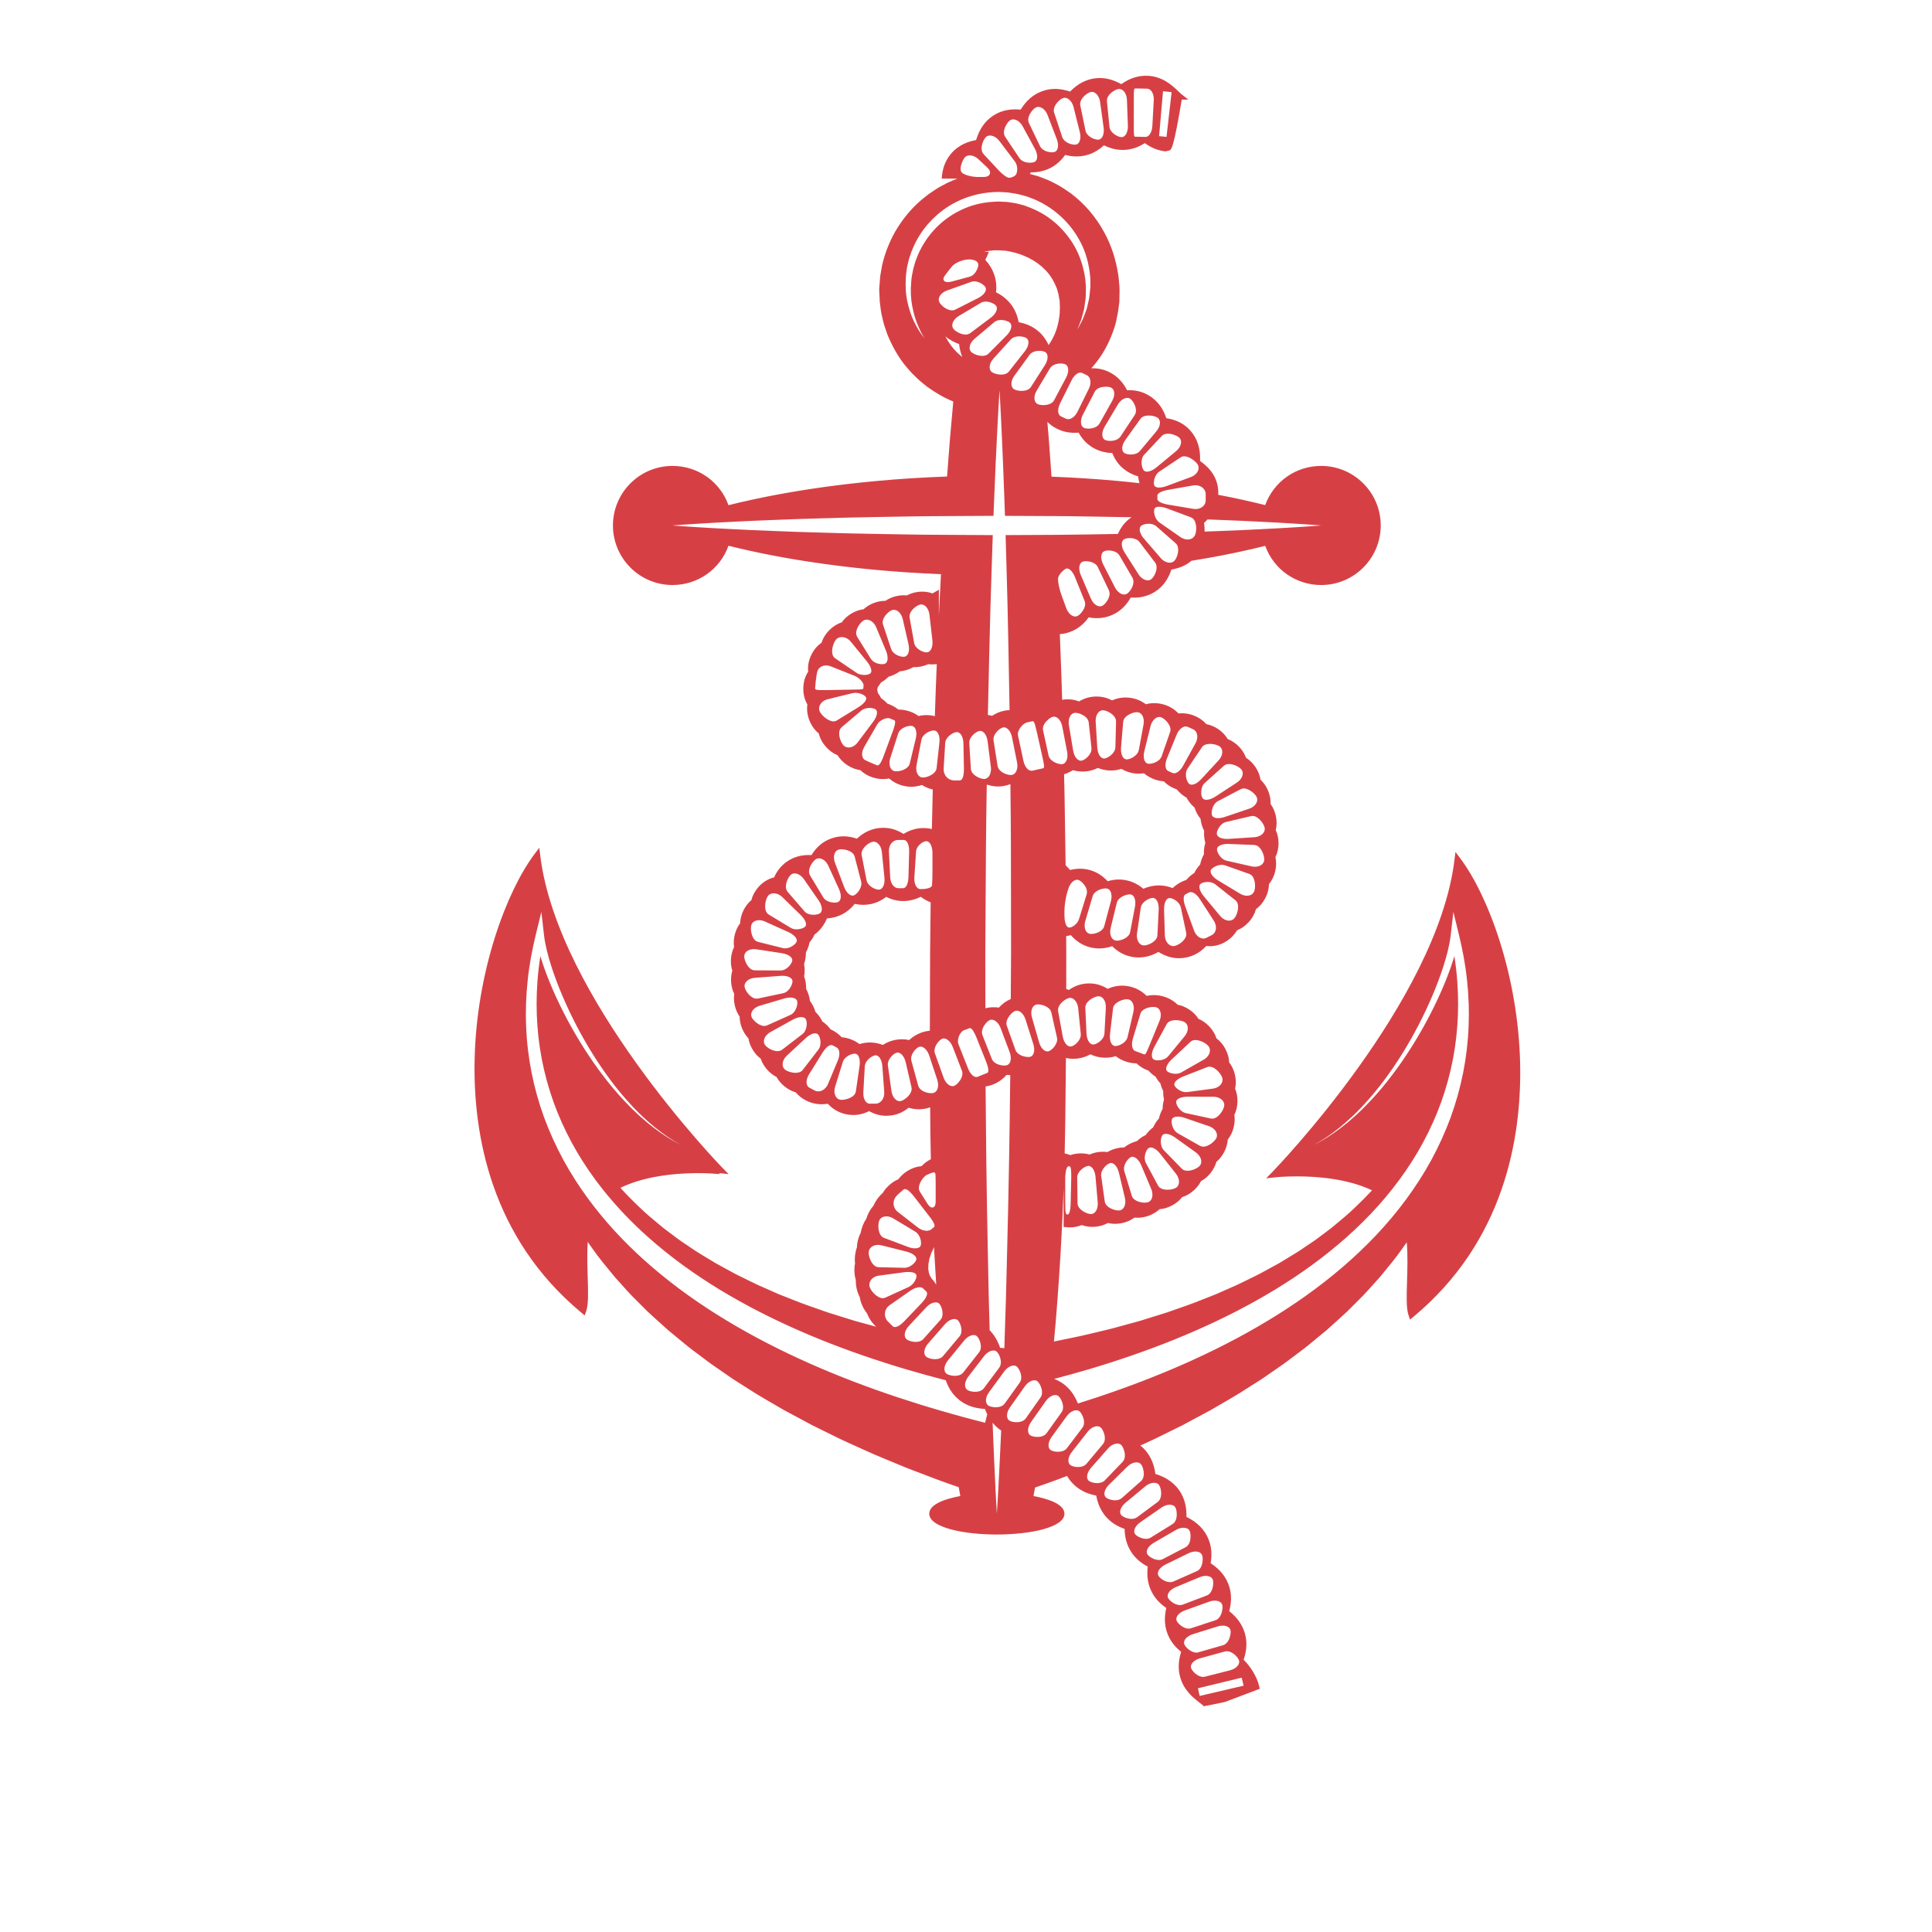 <?xml version="1.0" encoding="UTF-8" standalone="no"?>
<!-- Created with Inkscape (http://www.inkscape.org/) -->

<svg
   xmlns:dc="http://purl.org/dc/elements/1.1/"
   xmlns:cc="http://creativecommons.org/ns#"
   xmlns:rdf="http://www.w3.org/1999/02/22-rdf-syntax-ns#"
   xmlns:svg="http://www.w3.org/2000/svg"
   xmlns="http://www.w3.org/2000/svg"
   xmlns:sodipodi="http://sodipodi.sourceforge.net/DTD/sodipodi-0.dtd"
   xmlns:inkscape="http://www.inkscape.org/namespaces/inkscape"
   version="1.1"
   id="svg5599"
   xml:space="preserve"
   width="800"
   height="800"
   viewBox="0 0 800 800"
   sodipodi:docname="anchor-rope-graphics-pdv.svg"
   inkscape:version="0.92.4 (5da689c313, 2019-01-14)"><defs
     id="defs5603"><clipPath
       clipPathUnits="userSpaceOnUse"
       id="clipPath5615"><path
         d="M 0,600 H 600 V 0 H 0 Z"
         id="path5613"
         inkscape:connector-curvature="0" /></clipPath><clipPath
       clipPathUnits="userSpaceOnUse"
       id="clipPath5625"><path
         d="m 311.728,355.979 c -1.698,-0.279 -3.39,-0.139 -5.012,0.413 -0.063,-0.039 -0.128,-0.069 -0.192,-0.108 -0.102,-6.349 -0.203,-12.788 -0.25,-19.303 -0.064,-10.735 -0.132,-21.641 -0.201,-32.546 0.009,-5.836 0.016,-11.67 0.024,-17.48 1.354,0.341 2.754,0.413 4.185,0.203 1.052,1.169 2.299,2.05 3.701,2.661 0.029,4.856 0.06,9.725 0.089,14.596 -0.016,10.906 -0.031,21.813 -0.048,32.549 -0.013,6.618 -0.086,13.157 -0.159,19.605 -0.682,-0.263 -1.392,-0.468 -2.137,-0.59"
         id="path5623"
         inkscape:connector-curvature="0" /></clipPath><clipPath
       clipPathUnits="userSpaceOnUse"
       id="clipPath5643"><path
         d="m 305.703,356.171 h 7.998 V 286.563 h -7.998 z"
         id="path5641"
         inkscape:connector-curvature="0" /></clipPath><linearGradient
       x1="0"
       y1="0"
       x2="1"
       y2="0"
       gradientUnits="userSpaceOnUse"
       gradientTransform="matrix(7.998,0,0,-7.998,305.703,321.367)"
       spreadMethod="pad"
       id="linearGradient5649"><stop
         style="stop-opacity:1;stop-color:#ffffff"
         offset="0"
         id="stop5645" /><stop
         style="stop-opacity:1;stop-color:#231f20"
         offset="1"
         id="stop5647" /></linearGradient></defs><sodipodi:namedview
     pagecolor="#ffffff"
     bordercolor="#666666"
     borderopacity="1"
     objecttolerance="10"
     gridtolerance="10"
     guidetolerance="10"
     inkscape:pageopacity="0"
     inkscape:pageshadow="2"
     inkscape:window-width="1920"
     inkscape:window-height="1018"
     id="namedview5601"
     showgrid="false"
     inkscape:zoom="0.96751812"
     inkscape:cx="402.23793"
     inkscape:cy="398.70436"
     inkscape:window-x="-8"
     inkscape:window-y="-8"
     inkscape:window-maximized="1"
     inkscape:current-layer="g5607" /><g
     id="g5607"
     inkscape:groupmode="layer"
     inkscape:label="anchor-rope-graphics-pdv"
     transform="matrix(1.333,0,0,-1.333,0,800)"><g
       id="g5609"><g
         id="g5611"
         clip-path="url(#clipPath5615)"><path
           d="m 280.96,206.822 v 0.007 z M 372.674,73.334 c -0.043,0.184 -0.086,0.361 -0.129,0.544 -0.146,0.613 -0.289,1.226 -0.437,1.83 l 13.607,3.299 c 0.198,-0.821 0.395,-1.652 0.592,-2.491 l -13.22,-3.085 z M 175.013,239.825 c -2.309,4.254 -4.318,8.67 -5.992,13.207 -3.309,9.089 -5.219,18.671 -5.585,28.29 -0.205,4.808 -0.023,9.62 0.493,14.388 0.498,4.769 1.384,9.485 2.516,14.127 l 1.72,7.039 0.821,-7.177 c 0.367,-3.182 1.238,-6.41 2.23,-9.568 0.504,-1.582 1.057,-3.152 1.64,-4.712 0.591,-1.558 1.211,-3.106 1.865,-4.642 0.655,-1.535 1.342,-3.057 2.051,-4.57 0.714,-1.511 1.461,-3.006 2.223,-4.494 0.779,-1.48 1.57,-2.952 2.399,-4.406 0.831,-1.453 1.673,-2.898 2.564,-4.315 0.873,-1.427 1.791,-2.828 2.731,-4.212 0.935,-1.389 1.917,-2.745 2.91,-4.093 l 1.523,-1.997 1.58,-1.953 c 1.076,-1.282 2.166,-2.556 3.314,-3.777 0.558,-0.625 1.145,-1.224 1.737,-1.816 0.584,-0.601 1.177,-1.195 1.795,-1.76 1.207,-1.162 2.474,-2.262 3.77,-3.327 1.298,-1.064 2.652,-2.059 4.033,-3.014 l 2.117,-1.364 2.188,-1.254 -2.227,1.183 -2.166,1.3 c -1.415,0.913 -2.805,1.868 -4.145,2.896 -1.334,1.027 -2.644,2.092 -3.897,3.222 -0.642,0.55 -1.257,1.128 -1.865,1.714 -0.615,0.578 -1.224,1.162 -1.808,1.773 -1.194,1.193 -2.332,2.441 -3.459,3.7 l -1.655,1.918 -1.603,1.963 c -1.045,1.328 -2.08,2.665 -3.066,4.036 -0.994,1.366 -1.965,2.752 -2.895,4.163 -0.943,1.403 -1.843,2.836 -2.728,4.275 -0.883,1.443 -1.731,2.907 -2.568,4.378 -0.819,1.481 -1.624,2.969 -2.395,4.476 -0.77,1.509 -1.514,3.03 -2.23,4.567 -0.713,1.538 -1.392,3.092 -2.047,4.659 -0.643,1.571 -1.26,3.156 -1.829,4.762 -0.431,1.241 -0.837,2.494 -1.215,3.759 -0.396,-2.569 -0.711,-5.148 -0.894,-7.737 -0.349,-4.637 -0.371,-9.291 -0.024,-13.912 0.657,-9.248 2.791,-18.343 6.225,-26.898 1.736,-4.269 3.785,-8.408 6.111,-12.382 2.342,-3.967 4.969,-7.762 7.821,-11.38 0.539,-0.685 1.094,-1.357 1.65,-2.028 5.321,-6.429 11.381,-12.243 17.903,-17.478 7.206,-5.789 14.978,-10.881 23.081,-15.385 8.096,-4.524 16.532,-8.452 25.149,-11.944 8.625,-3.477 17.44,-6.504 26.373,-9.164 4.158,-1.225 8.334,-2.39 12.537,-3.465 0.693,-1.98 1.907,-4.398 4.383,-6.28 2.113,-1.607 4.664,-2.469 7.781,-2.628 0.193,-0.519 0.426,-1.083 0.711,-1.662 l -0.643,-2.639 c -2.293,0.606 -4.55,1.167 -6.875,1.81 -2.318,0.636 -4.638,1.27 -6.925,1.948 -4.596,1.321 -9.159,2.762 -13.701,4.264 -9.08,3.031 -18.042,6.438 -26.817,10.315 -8.766,3.89 -17.351,8.234 -25.593,13.199 -8.247,4.944 -16.157,10.504 -23.481,16.791 -6.517,5.591 -12.57,11.767 -17.869,18.557 -0.655,0.837 -1.301,1.68 -1.93,2.535 -2.869,3.895 -5.496,7.972 -7.818,12.219 m 115.003,-3.873 h 0.335 l 0.187,-0.331 c 0.03,-0.072 0.118,-0.277 0.118,-3.382 v -5.298 c 0,-0.514 -0.065,-0.93 -0.194,-1.234 -0.252,-0.59 -0.696,-0.654 -0.877,-0.654 -0.144,0 -0.285,0.043 -0.429,0.109 -0.341,0.158 -0.678,0.497 -1.026,1.046 l -2.387,3.77 c -0.346,0.544 -0.402,1.262 -0.166,2.077 0.404,1.39 1.565,2.774 2.355,3.147 0.217,0.104 0.739,0.342 1.224,0.524 0.343,0.127 0.668,0.226 0.86,0.226 m -36.367,97.422 c 0.036,0.018 0.073,0.02 0.106,0.033 1.18,0.481 2.775,-0.472 3.545,-2.152 l 3.326,-7.276 c 0.826,-1.809 0.722,-3.53 -0.244,-4.003 -0.34,-0.167 -0.812,-0.203 -1.146,-0.203 h -10e-4 c -1.164,0 -2.779,0.426 -3.502,1.627 l -4.119,6.859 c -0.34,0.566 -0.389,1.305 -0.146,2.136 0.227,0.772 0.678,1.52 1.158,2.09 0.349,0.414 0.713,0.737 1.023,0.889 m 27.048,5.877 c 0.146,-0.003 0.332,-0.043 0.532,-0.152 0.11,-0.062 0.225,-0.139 0.338,-0.258 0.563,-0.59 0.889,-1.787 0.854,-3.127 l -0.213,-7.998 c -0.043,-1.668 -0.582,-3.465 -1.658,-3.465 l -1.506,0.002 c -1.336,0 -2.42,1.494 -2.515,3.402 l -0.393,7.991 c -0.051,1.046 0.285,2.041 0.924,2.728 0.495,0.534 1.138,0.838 1.814,0.856 l 1,0.012 z m 8.959,-4.031 v -5.928 c 0,-1.669 -0.06,-3.52 -0.135,-4.125 -0.065,-0.521 -0.678,-0.813 -1.365,-0.98 -0.758,-0.184 -1.604,-0.213 -1.905,-0.217 h -0.062 -0.022 -0.002 c -0.14,0 -0.264,0.004 -0.367,0.013 -1.135,0.094 -1.892,1.663 -1.76,3.649 l 0.527,7.981 c 0.124,1.875 2.186,3.245 3.21,3.245 l 0.12,-0.005 c 0.092,-0.01 0.175,-0.047 0.261,-0.078 0.984,-0.348 1.5,-1.979 1.5,-3.555 m 1.161,58.615 c 0.061,0.008 0.119,0.019 0.178,0.029 -0.219,-5.257 -0.412,-10.628 -0.597,-16.179 -0.427,0.109 -0.862,0.201 -1.307,0.256 -1.269,0.16 -2.525,0.089 -3.738,-0.204 -1.02,0.741 -2.162,1.285 -3.401,1.625 -0.961,0.262 -1.943,0.381 -2.896,0.374 -0.611,0.504 -1.293,0.941 -2.035,1.299 -0.442,0.214 -0.893,0.396 -1.348,0.54 -0.309,0.344 -0.646,0.67 -1.004,0.975 -0.312,0.264 -0.637,0.511 -0.97,0.733 -0.161,0.326 -0.344,0.648 -0.546,0.963 -0.15,0.236 -0.304,0.461 -0.465,0.675 -0.031,0.217 -0.066,0.435 -0.111,0.655 -0.025,0.132 -0.054,0.261 -0.084,0.388 0.03,0.109 0.059,0.219 0.086,0.33 0.037,0.154 0.07,0.307 0.102,0.457 0.133,0.159 0.266,0.326 0.396,0.5 0.219,0.293 0.422,0.594 0.606,0.899 0.369,0.207 0.732,0.443 1.086,0.703 0.456,0.335 0.879,0.701 1.262,1.093 0.574,0.151 1.146,0.358 1.704,0.617 0.635,0.293 1.229,0.643 1.768,1.041 0.697,0.059 1.402,0.198 2.101,0.409 0.748,0.226 1.453,0.528 2.098,0.897 0.756,-0.028 1.549,0.037 2.332,0.191 0.819,0.16 1.594,0.408 2.315,0.74 0.798,-0.102 1.625,-0.104 2.468,-0.006 m 56.797,178.691 h 0.003 c 0.486,0 0.927,-0.199 1.302,-0.536 0.661,-0.595 1.104,-1.635 1.149,-2.848 l 0.299,-7.994 c 0.074,-1.99 -0.737,-3.535 -1.888,-3.596 l -0.076,-0.002 c -1.02,0.002 -3.561,1.246 -3.756,3.211 l -0.79,7.961 c -0.067,0.677 0.204,1.39 0.781,2.062 0.633,0.739 1.623,1.383 2.43,1.63 0.196,0.06 0.381,0.103 0.546,0.112 m 16.336,-0.98 -0.054,-0.48 -1.534,-13.43 c -0.77,0.088 -1.54,0.166 -2.3,0.232 l 1.215,13.947 c 0.664,-0.058 1.336,-0.129 2.007,-0.202 0.224,-0.024 0.444,-0.042 0.666,-0.067 m -8.1,-13.922 -0.051,0.002 c -0.211,0.008 -0.515,0.016 -0.847,0.023 -0.933,0.022 -2.107,0.037 -2.162,0.037 -0.572,0 -0.584,0.065 -0.584,3.5 v 8 c 0,3.434 0.012,3.5 0.585,3.5 0.074,0 2.598,-0.033 3.559,-0.072 0.44,-0.019 0.854,-0.226 1.196,-0.601 0.603,-0.666 0.925,-1.784 0.857,-2.992 l -0.434,-7.99 c -0.093,-1.677 -0.786,-2.995 -1.684,-3.324 -0.14,-0.052 -0.287,-0.083 -0.435,-0.083 m 16.306,-101.961 c 0.119,-0.268 0.177,-0.559 0.174,-0.855 -0.003,-0.293 -0.064,-0.59 -0.187,-0.883 -0.36,-0.851 -1.163,-1.561 -2.205,-1.947 l -7.499,-2.786 c -0.841,-0.312 -1.683,-0.485 -2.373,-0.485 -0.994,0 -1.368,0.366 -1.505,0.675 -0.325,0.715 -0.054,3.194 1.557,4.271 l 6.653,4.444 c 0.311,0.209 0.683,0.314 1.105,0.314 0.945,0 2.043,-0.552 2.904,-1.22 0.653,-0.503 1.174,-1.072 1.376,-1.528 m -22.148,-39.99 c -0.159,-0.086 -0.335,-0.132 -0.517,-0.16 -0.089,-0.014 -0.177,-0.031 -0.268,-0.031 -1.038,0 -2.195,0.892 -2.875,2.22 l -3.648,7.12 c -0.892,1.744 -0.792,3.533 0.233,4.074 0.434,0.232 1.063,0.265 1.4,0.265 1.216,0 2.755,-0.413 3.431,-1.572 l 4.031,-6.912 c 0.348,-0.595 0.4,-1.363 0.154,-2.221 -0.185,-0.654 -0.554,-1.341 -0.973,-1.884 -0.313,-0.403 -0.652,-0.731 -0.968,-0.899 m -21.352,4.6 c 0,0.873 0.771,1.882 1.5,2.548 0.364,0.331 0.717,0.584 0.96,0.68 0.113,0.043 0.231,0.066 0.353,0.066 0.954,0 1.929,-1.362 2.473,-2.71 l 2.996,-7.419 c 0.257,-0.642 0.205,-1.417 -0.157,-2.239 -0.468,-1.065 -1.468,-2.166 -2.228,-2.452 -0.175,-0.064 -0.362,-0.098 -0.552,-0.098 -1.072,0 -2.214,1.067 -2.773,2.592 l -1.072,2.917 -0.435,1.189 c -0.586,1.599 -1.065,3.808 -1.065,4.926 m 17.817,-112.267 c -0.288,0.067 -0.546,0.218 -0.773,0.429 -0.133,0.124 -0.257,0.263 -0.361,0.434 -0.478,0.774 -0.595,1.921 -0.315,3.07 l 1.896,7.772 c 0.466,1.91 3.331,2.8 4.366,2.595 1.1,-0.225 1.649,-1.869 1.277,-3.826 l -1.491,-7.859 c -0.337,-1.774 -2.814,-2.665 -4.107,-2.665 -0.157,0 -0.294,0.019 -0.424,0.043 -0.02,0.004 -0.049,0.002 -0.068,0.007 m -15.817,7.826 v 1.372 c 0,1.698 0.421,4.395 0.939,6.01 l 0.295,0.922 c 0.076,0.238 0.167,0.463 0.266,0.678 0.682,1.449 1.866,2.312 2.847,2.003 1.068,-0.341 3.148,-2.546 2.557,-4.466 l -2.361,-7.645 c -0.496,-1.61 -2.14,-2.678 -3.011,-2.678 -0.011,0 -0.021,0.004 -0.032,0.005 -0.09,0.002 -0.176,0.012 -0.253,0.036 -0.983,0.314 -1.247,2.513 -1.247,3.763 m 0.957,-92.935 h -0.015 c -0.447,0.016 -0.692,0.024 -0.692,3.507 v 8.005 c 0,0.035 0.067,3.483 1.119,3.483 0.133,-0.004 0.265,-0.01 0.381,-0.131 0.242,-0.255 0.413,-1.024 0.363,-3.388 l -0.178,-7.998 c -0.013,-0.511 -0.053,-1.352 -0.185,-2.079 -0.137,-0.762 -0.377,-1.399 -0.793,-1.399 m -0.554,42.054 0.058,6.556 c 1.19,-0.257 2.406,-0.321 3.638,-0.164 1.403,0.178 2.731,0.618 3.955,1.309 1.24,-0.592 2.565,-0.939 3.95,-1.033 1.372,-0.088 2.659,0.069 3.922,0.462 1.055,-0.81 2.233,-1.412 3.515,-1.794 0.97,-0.29 1.965,-0.441 2.954,-0.452 0.645,-0.616 1.391,-1.15 2.22,-1.591 0.484,-0.257 0.984,-0.474 1.491,-0.649 0.335,-0.38 0.706,-0.741 1.104,-1.074 0.36,-0.302 0.736,-0.58 1.121,-0.825 0.207,-0.383 0.445,-0.761 0.705,-1.127 0.246,-0.34 0.508,-0.665 0.787,-0.967 0.093,-0.396 0.212,-0.793 0.358,-1.185 0.145,-0.398 0.315,-0.786 0.505,-1.155 -0.016,-0.427 -0.003,-0.862 0.034,-1.297 0.044,-0.469 0.114,-0.929 0.216,-1.37 -0.136,-0.449 -0.24,-0.918 -0.315,-1.398 -0.077,-0.505 -0.118,-1.01 -0.121,-1.509 -0.254,-0.442 -0.476,-0.912 -0.668,-1.401 -0.199,-0.51 -0.354,-1.026 -0.467,-1.544 -0.358,-0.395 -0.691,-0.831 -0.995,-1.299 -0.307,-0.475 -0.574,-0.967 -0.792,-1.463 -0.438,-0.326 -0.861,-0.695 -1.256,-1.102 -0.397,-0.407 -0.754,-0.841 -1.07,-1.292 -0.498,-0.235 -0.985,-0.519 -1.456,-0.843 -0.471,-0.326 -0.907,-0.683 -1.304,-1.066 -0.539,-0.137 -1.077,-0.323 -1.606,-0.553 -0.848,-0.372 -1.623,-0.841 -2.314,-1.396 h -0.014 c -0.874,0 -1.775,-0.125 -2.674,-0.372 -0.903,-0.247 -1.753,-0.605 -2.528,-1.067 -0.907,0.13 -1.84,0.131 -2.781,0.005 -0.976,-0.129 -1.908,-0.387 -2.773,-0.768 -0.853,0.237 -1.729,0.357 -2.607,0.357 -0.106,0 -0.21,-0.002 -0.306,-0.005 -1.063,-0.023 -2.083,-0.197 -3.045,-0.521 -0.251,0.093 -0.522,0.18 -0.822,0.265 l -0.949,0.267 c 0.19,7.514 0.259,15.08 0.33,23.061 m 10.065,-98.742 c -2.087,-0.69 -4.18,-1.362 -6.275,-2.021 -1.086,2.708 -2.618,4.75 -4.672,6.203 -0.84,0.592 -1.745,1.065 -2.717,1.429 3.659,0.96 7.306,1.972 10.934,3.041 8.93,2.66 17.747,5.687 26.372,9.164 8.617,3.492 17.052,7.42 25.148,11.944 8.104,4.504 15.873,9.596 23.079,15.385 7.204,5.782 13.855,12.262 19.556,19.506 2.851,3.618 5.477,7.413 7.818,11.38 2.327,3.974 4.376,8.113 6.113,12.382 3.434,8.555 5.569,17.65 6.224,26.898 0.348,4.621 0.325,9.275 -0.021,13.912 -0.187,2.588 -0.498,5.168 -0.898,7.736 -0.377,-1.265 -0.78,-2.518 -1.214,-3.758 -0.566,-1.606 -1.184,-3.191 -1.829,-4.762 -0.652,-1.567 -1.334,-3.121 -2.047,-4.659 -0.714,-1.537 -1.46,-3.058 -2.227,-4.567 -0.774,-1.507 -1.577,-2.995 -2.398,-4.476 -0.836,-1.471 -1.682,-2.935 -2.565,-4.378 -0.888,-1.439 -1.785,-2.872 -2.73,-4.275 -0.928,-1.411 -1.9,-2.797 -2.893,-4.163 -0.987,-1.371 -2.024,-2.708 -3.068,-4.036 l -1.601,-1.963 -1.655,-1.918 c -1.126,-1.259 -2.266,-2.507 -3.46,-3.7 -0.583,-0.611 -1.195,-1.195 -1.81,-1.773 -0.606,-0.586 -1.222,-1.164 -1.861,-1.714 -1.253,-1.13 -2.565,-2.195 -3.901,-3.222 -1.337,-1.028 -2.726,-1.983 -4.141,-2.896 l -2.166,-1.3 -2.231,-1.183 2.19,1.254 2.118,1.364 c 1.382,0.955 2.732,1.95 4.03,3.014 1.296,1.065 2.565,2.165 3.773,3.327 0.618,0.565 1.211,1.159 1.795,1.76 0.59,0.592 1.176,1.191 1.737,1.816 1.146,1.221 2.236,2.494 3.311,3.777 l 1.58,1.953 1.527,1.997 c 0.991,1.348 1.973,2.704 2.907,4.093 0.941,1.384 1.858,2.785 2.733,4.211 0.888,1.418 1.733,2.863 2.564,4.315 0.826,1.455 1.617,2.927 2.396,4.407 0.763,1.488 1.509,2.983 2.224,4.494 0.71,1.512 1.398,3.034 2.053,4.569 0.651,1.537 1.271,3.085 1.863,4.643 0.582,1.56 1.138,3.13 1.641,4.712 0.992,3.158 1.864,6.386 2.227,9.568 l 0.824,7.178 1.718,-7.04 c 1.133,-4.642 2.02,-9.358 2.518,-14.127 0.514,-4.768 0.695,-9.58 0.493,-14.388 -0.366,-9.619 -2.276,-19.201 -5.587,-28.29 -1.674,-4.537 -3.683,-8.953 -5.989,-13.207 -2.322,-4.247 -4.95,-8.324 -7.82,-12.219 -5.736,-7.798 -12.479,-14.811 -19.799,-21.092 -7.325,-6.287 -15.235,-11.847 -23.482,-16.791 -8.241,-4.965 -16.825,-9.309 -25.592,-13.199 -8.774,-3.877 -17.738,-7.284 -26.817,-10.315 m -0.294,-26.758 c -1.04,0 -2.156,0.324 -2.655,0.772 -0.862,0.774 -0.526,2.534 0.767,4.006 l 5.281,6.011 c 1.243,1.413 3.093,1.934 4.012,1.108 0.618,-0.553 1.154,-1.961 1.198,-3.139 0.033,-0.894 -0.203,-1.629 -0.68,-2.127 l -5.541,-5.771 c -0.54,-0.563 -1.363,-0.86 -2.381,-0.86 z m -12.192,9.736 h -10e-4 c -0.913,0 -1.831,0.223 -2.284,0.555 -0.958,0.702 -0.804,2.494 0.349,4.081 l 4.709,6.467 c 0.597,0.819 1.38,1.391 2.128,1.645 0.649,0.219 1.27,0.206 1.718,-0.122 0.014,-0.01 0.025,-0.026 0.04,-0.036 0.626,-0.493 1.258,-1.764 1.42,-2.88 0.13,-0.892 -0.025,-1.657 -0.445,-2.211 l -4.833,-6.377 c -0.74,-0.977 -2.073,-1.122 -2.801,-1.122 m -22.327,15.525 c -0.138,0.885 0.21,2.003 0.934,2.99 l 4.728,6.453 c 1.12,1.528 2.857,2.249 3.801,1.56 0.906,-0.659 2.174,-3.403 1.004,-5.038 l -4.658,-6.505 c -0.72,-1.007 -2.082,-1.157 -2.83,-1.157 h -0.002 c -0.516,0 -1.027,0.076 -1.467,0.197 -0.35,0.097 -0.66,0.22 -0.867,0.371 -0.283,0.205 -0.459,0.522 -0.563,0.892 -0.025,0.082 -0.068,0.148 -0.08,0.237 m -12.913,9.938 c -0.091,0.894 0.314,1.99 1.083,2.932 l 5.067,6.191 c 1.205,1.475 2.961,2.106 3.867,1.37 0.858,-0.696 1.976,-3.485 0.734,-5.062 l -4.945,-6.287 c -0.517,-0.66 -1.441,-1.023 -2.599,-1.023 -0.41,0 -0.819,0.055 -1.205,0.137 -0.582,0.122 -1.102,0.316 -1.409,0.565 -0.158,0.128 -0.283,0.286 -0.382,0.469 -0.11,0.207 -0.184,0.444 -0.211,0.708 m -22.866,27.851 c 0.534,0.752 1.444,1.264 2.493,1.404 l 7.931,1.057 c 0.407,0.054 0.812,0.081 1.198,0.081 0.866,0 2.343,-0.136 2.531,-1.047 0.163,-0.789 -0.747,-2.864 -2.421,-3.628 l -7.28,-3.318 c -0.229,-0.105 -0.481,-0.158 -0.747,-0.158 h -0.001 c -1.729,0.001 -3.837,2.309 -4.127,3.702 -0.134,0.653 0.015,1.33 0.423,1.907 m 19.715,8.356 c 0.196,-3.495 0.393,-6.719 0.588,-9.76 -0.314,0.533 -0.683,1.049 -1.11,1.545 -0.125,0.144 -0.252,0.283 -0.379,0.416 -0.08,0.156 -0.165,0.313 -0.257,0.471 -0.082,0.143 -0.166,0.282 -0.252,0.415 -0.043,0.155 -0.092,0.31 -0.144,0.466 -0.057,0.172 -0.116,0.34 -0.179,0.502 -0.015,0.184 -0.035,0.369 -0.06,0.558 -0.029,0.217 -0.061,0.427 -0.1,0.634 0.022,0.222 0.039,0.451 0.047,0.687 0.012,0.262 0.012,0.518 0.005,0.767 0.07,0.255 0.13,0.519 0.183,0.794 0.057,0.293 0.099,0.578 0.131,0.857 0.113,0.269 0.219,0.55 0.316,0.843 0.105,0.313 0.192,0.62 0.264,0.921 0.156,0.268 0.305,0.551 0.447,0.851 0.141,0.298 0.264,0.592 0.371,0.882 0.01,0.014 0.02,0.029 0.029,0.043 0.034,-0.631 0.065,-1.267 0.1,-1.892 m -22.054,50.045 0.45,7.989 c 0.104,1.878 2.29,3.404 3.341,3.452 h 0.001 c 1.242,0 1.989,-1.707 2.113,-3.395 l 0.588,-7.978 c 0.078,-1.062 -0.234,-2.075 -0.853,-2.782 -0.465,-0.529 -1.078,-0.839 -1.725,-0.875 l -0.012,-10e-4 h -1.953 c -0.425,0.017 -0.802,0.208 -1.116,0.552 -0.591,0.655 -0.903,1.79 -0.834,3.038 m -25.075,8.67 c 0.014,0.912 0.514,1.913 1.334,2.677 l 5.859,5.449 c 0.967,0.902 2.078,1.461 2.895,1.461 0.469,0 0.752,-0.181 0.906,-0.335 0.71,-0.703 1.262,-3.233 0.122,-4.711 l -4.884,-6.334 c -0.447,-0.576 -1.209,-0.881 -2.21,-0.881 -1.26,0 -2.801,0.511 -3.436,1.139 -0.392,0.391 -0.597,0.921 -0.586,1.535 m -9.516,16.359 c 0.42,0.808 1.327,1.484 2.42,1.807 l 7.669,2.27 c 0.611,0.18 1.23,0.275 1.793,0.275 1.136,0 1.912,-0.377 2.128,-1.033 0.331,-0.994 -0.314,-3.57 -2.031,-4.343 l -7.297,-3.277 c -0.262,-0.117 -0.549,-0.177 -0.853,-0.177 h -0.001 c -1.638,0 -3.617,1.79 -3.992,2.914 -0.166,0.5 -0.109,1.041 0.164,1.564 m -1.82,9.224 c 0.582,0.701 1.612,1.172 2.75,1.259 l 7.979,0.607 c 2.018,0.149 3.558,-0.521 3.674,-1.561 0.099,-0.907 -0.95,-3.42 -2.903,-3.832 l -7.826,-1.654 c -0.134,-0.029 -0.269,-0.042 -0.408,-0.042 -1.826,0 -3.61,2.477 -3.75,3.741 -0.058,0.519 0.111,1.032 0.484,1.482 m 41.379,28.658 c -0.056,-0.007 -0.117,-0.011 -0.182,-0.011 -1.13,0 -3.423,1.103 -3.777,2.906 l -1.537,7.85 c -0.129,0.66 0.074,1.383 0.588,2.091 0.731,1.009 2.058,1.921 2.953,2.032 1.334,0.177 2.549,-1.267 2.742,-3.199 l 0.801,-7.96 c 0.198,-1.978 -0.483,-3.573 -1.588,-3.709 m 12.029,35.655 c -0.515,0.746 -0.691,1.879 -0.466,3.035 l 1.511,7.855 c 0.369,1.903 2.993,3.018 4.029,2.878 1.108,-0.143 1.782,-1.746 1.565,-3.723 l -0.873,-7.951 c -0.199,-1.82 -2.85,-2.932 -4.227,-2.932 -0.125,0 -0.24,0.008 -0.338,0.025 -0.476,0.082 -0.89,0.362 -1.201,0.813 m 67.598,113.988 c 0.193,-0.874 0.095,-1.641 -0.288,-2.218 l -4.424,-6.666 c -0.57,-0.86 -1.762,-1.374 -3.186,-1.374 h -10e-4 c -0.708,0 -1.355,0.137 -1.727,0.364 -0.993,0.607 -0.986,2.402 0.016,4.085 l 4.092,6.874 c 0.974,1.639 2.69,2.462 3.768,1.805 0.71,-0.434 1.495,-1.721 1.75,-2.87 m -54.852,19.82 c 0.169,-1.472 0.5,-2.798 0.975,-4.005 l -0.102,0.072 -0.912,0.799 c -0.25,0.218 -0.5,0.434 -0.741,0.682 -1.329,1.335 -2.495,2.947 -3.458,4.767 -0.011,0.025 -0.021,0.051 -0.033,0.075 1.426,-1.178 2.961,-1.905 4.271,-2.39 m 2.348,26.239 c 1.938,0.236 3.448,-0.373 3.609,-1.381 0.139,-0.889 -0.786,-3.424 -2.705,-3.942 l -5.5,-1.48 c -0.478,-0.127 -0.902,-0.192 -1.263,-0.192 -0.784,0 -1.112,0.31 -1.248,0.571 -0.131,0.248 -0.201,0.662 0.195,1.238 0.07,0.104 0.166,0.232 0.248,0.346 0.643,0.898 1.564,2.084 2.203,2.826 0.025,0.027 0.059,0.053 0.083,0.081 0.841,0.892 2.726,1.731 4.378,1.933 m 8.342,-30.73 5.375,5.925 c 0.563,0.621 1.483,0.965 2.592,0.965 0.938,0 1.912,-0.258 2.363,-0.625 0.89,-0.725 0.631,-2.451 -0.601,-4.015 l -4.943,-6.289 c -0.488,-0.62 -1.326,-0.95 -2.424,-0.95 -1.132,0 -2.411,0.371 -2.972,0.862 -0.351,0.308 -0.552,0.749 -0.582,1.28 -0.054,0.903 0.393,1.966 1.192,2.847 m -5.863,6.148 6.115,5.16 c 0.519,0.439 1.242,0.672 2.086,0.672 1.089,0 2.332,-0.406 2.83,-0.924 0.777,-0.81 0.307,-2.482 -1.099,-3.891 l -5.647,-5.666 c -0.444,-0.445 -1.108,-0.681 -1.914,-0.681 -1.383,0 -2.95,0.683 -3.492,1.297 -0.318,0.359 -0.463,0.834 -0.424,1.376 0.066,0.903 0.643,1.897 1.545,2.657 m -6.678,3.212 c -0.266,0.417 -0.336,0.924 -0.207,1.467 0.209,0.883 0.933,1.768 1.935,2.367 l 6.869,4.099 c 0.436,0.261 0.954,0.394 1.54,0.394 1.342,0 2.783,-0.709 3.234,-1.344 0.635,-0.894 -0.086,-2.467 -1.676,-3.66 l -6.398,-4.801 c -0.383,-0.287 -0.861,-0.432 -1.424,-0.432 h -0.002 c -1.474,0 -3.322,1.044 -3.871,1.91 m 10.084,12.7 c 0.451,-0.965 -0.543,-2.369 -2.315,-3.268 l -7.136,-3.615 c -0.287,-0.146 -0.612,-0.22 -0.961,-0.22 -1.627,0 -3.592,1.629 -4.012,2.693 -0.187,0.476 -0.162,1.005 0.075,1.529 0.375,0.83 1.247,1.556 2.332,1.943 l 7.534,2.697 c 0.294,0.106 0.614,0.159 0.95,0.159 1.527,0 3.172,-1.146 3.533,-1.918 m 18.4,-24.152 -4.313,-6.736 c -0.683,-1.065 -2.118,-1.224 -2.914,-1.224 -0.957,0 -1.925,0.229 -2.406,0.567 -0.373,0.263 -0.616,0.672 -0.702,1.186 -0.147,0.89 0.183,2 0.887,2.97 l 4.699,6.475 c 0.82,1.129 2.393,1.25 3.031,1.25 0.618,0 1.196,-0.105 1.609,-0.277 0.106,-0.045 0.211,-0.091 0.293,-0.145 0.225,-0.149 0.387,-0.362 0.5,-0.613 0.373,-0.838 0.143,-2.164 -0.684,-3.453 m 4.677,17.707 c -0.017,-0.239 -0.031,-0.5 -0.038,-0.756 -0.008,-0.137 -0.007,-0.273 -0.005,-0.415 0.002,-0.134 0.005,-0.277 -0.002,-0.376 -0.052,-0.312 -0.089,-0.643 -0.127,-0.991 l -0.026,-0.255 c -0.232,-1.569 -0.635,-3.658 -1.723,-5.92 -0.445,-0.958 -0.99,-1.856 -1.577,-2.719 -0.869,1.85 -2.003,3.355 -3.473,4.526 -1.637,1.306 -3.552,2.154 -5.837,2.579 -0.397,2.19 -1.204,4.041 -2.457,5.641 -1.195,1.525 -2.695,2.722 -4.57,3.642 0.213,1.987 0.022,3.807 -0.582,5.547 -0.574,1.653 -1.474,3.138 -2.742,4.52 0.192,0.368 0.369,0.74 0.526,1.113 l 0.585,1.389 h -1.552 c 0.898,0.221 1.712,0.36 2.47,0.408 l 0.116,0.014 c 0.292,0.053 0.607,0.06 0.874,0.06 l 0.75,-0.007 c 0.125,0 0.249,0.002 0.373,0.006 l 2.079,-0.135 c 0.09,-0.006 0.182,-0.01 0.255,-0.016 l 0.043,-0.014 c 0.27,-0.078 0.54,-0.132 0.756,-0.156 0.09,-0.018 0.167,-0.025 0.251,-0.023 0.188,-0.055 0.375,-0.104 0.554,-0.141 0.343,-0.078 0.684,-0.149 0.986,-0.209 0.301,-0.1 0.601,-0.199 0.899,-0.279 1.128,-0.312 2.213,-0.797 3.261,-1.266 l 1.701,-0.916 c 0.219,-0.16 0.449,-0.31 0.676,-0.459 0.255,-0.164 0.509,-0.328 0.707,-0.481 0.204,-0.177 0.418,-0.339 0.634,-0.5 0.255,-0.192 0.496,-0.372 0.669,-0.544 0.183,-0.188 0.374,-0.366 0.568,-0.543 0.211,-0.194 0.422,-0.385 0.642,-0.637 1.533,-1.584 2.432,-3.357 2.961,-4.526 l 0.436,-1.03 c 0.062,-0.18 0.106,-0.356 0.149,-0.528 0.037,-0.146 0.073,-0.287 0.111,-0.41 l 0.248,-0.871 c 0.037,-0.121 0.048,-0.238 0.065,-0.348 0.015,-0.107 0.028,-0.212 0.045,-0.289 l 0.24,-1.381 0.015,10e-4 0.064,-2.092 c 0.003,-0.061 0.006,-0.123 0.006,-0.17 z m -5.148,-30.08 c -0.006,0 -0.011,0.001 -0.017,0.001 -0.763,0.002 -1.455,0.141 -1.856,0.373 -0.01,0.006 -0.019,0.014 -0.029,0.02 -0.373,0.228 -0.637,0.601 -0.763,1.088 -0.228,0.873 0.006,2.01 0.623,3.043 l 4.096,6.871 c 1.014,1.698 3.895,1.77 4.877,1.232 1.012,-0.552 1.084,-2.342 0.163,-4.072 l -3.754,-7.063 c -0.499,-0.935 -1.748,-1.493 -3.34,-1.493 m 15.384,-13.201 c 1.812,-1.067 3.79,-1.622 6.036,-1.688 0.784,-1.979 1.908,-3.565 3.421,-4.832 1.317,-1.101 2.865,-1.911 4.612,-2.416 0.082,-0.736 0.224,-1.438 0.427,-2.115 -2.407,0.267 -4.822,0.515 -7.236,0.734 -6.315,0.582 -13.071,1.015 -20.095,1.287 -0.301,4.449 -0.59,8.435 -0.858,11.89 l -0.43,5.112 c 0.951,-0.916 2.008,-1.656 3.195,-2.221 1.977,-0.939 4.135,-1.308 6.509,-1.099 1.123,-2.037 2.574,-3.561 4.419,-4.652 m -9.376,-98.308 c -0.103,-0.022 -0.225,-0.034 -0.363,-0.034 -1.19,0 -3.615,0.922 -4.004,2.683 l -1.716,7.814 c -0.149,0.673 0.032,1.424 0.519,2.173 0.639,0.98 1.802,1.906 2.595,2.066 1.225,0.24 2.474,-1.09 2.843,-3 l 1.517,-7.855 c 0.371,-1.924 -0.239,-3.614 -1.391,-3.847 m 43.825,-41.033 c -1.105,1.329 -1.803,3.061 -1.003,3.796 0.39,0.361 1.304,0.614 2.222,0.614 0.659,0 1.603,-0.128 2.371,-0.736 l 6.274,-4.966 c 0.499,-0.393 0.779,-1.046 0.811,-1.883 0.057,-1.5 -0.659,-3.245 -1.337,-3.872 -0.394,-0.362 -0.905,-0.553 -1.479,-0.553 -0.967,0 -1.992,0.541 -2.746,1.448 z m -2.993,-10.708 -2.748,7.514 c -0.444,1.216 -0.909,3.388 0.167,3.818 l 0.966,0.498 c 0.145,0.09 0.348,0.146 0.572,0.146 0.864,0 1.968,-0.849 2.817,-2.16 l 4.342,-6.719 c 0.59,-0.914 0.808,-1.961 0.599,-2.875 -0.147,-0.654 -0.517,-1.19 -1.041,-1.51 l -1.964,-1.008 c -0.283,-0.116 -0.539,-0.165 -0.8,-0.165 -1.203,0 -2.372,0.99 -2.91,2.461 m -39.99,25.871 -0.25,15.962 -0.149,6.747 c 0.981,0.288 1.906,0.71 2.759,1.269 1.299,-0.39 2.616,-0.524 4.042,-0.382 1.307,0.13 2.548,0.491 3.697,1.074 1.166,-0.485 2.404,-0.754 3.691,-0.796 1.27,-0.043 2.456,0.133 3.613,0.514 1.039,-0.626 2.176,-1.064 3.39,-1.304 1.212,-0.239 2.429,-0.264 3.626,-0.076 0.933,-0.795 1.995,-1.417 3.167,-1.852 0.967,-0.358 1.962,-0.571 2.966,-0.635 0.636,-0.644 1.369,-1.205 2.189,-1.672 0.6,-0.341 1.22,-0.619 1.849,-0.828 0.413,-0.516 0.887,-1 1.409,-1.442 0.522,-0.441 1.073,-0.824 1.642,-1.142 0.307,-0.578 0.677,-1.136 1.102,-1.664 0.426,-0.526 0.894,-1.004 1.39,-1.423 0.191,-0.62 0.448,-1.237 0.768,-1.835 0.316,-0.595 0.681,-1.15 1.089,-1.652 0.069,-0.644 0.203,-1.289 0.397,-1.926 0.191,-0.631 0.438,-1.233 0.732,-1.798 -0.053,-0.628 -0.049,-1.272 0.013,-1.918 0.062,-0.634 0.177,-1.253 0.344,-1.844 -0.176,-0.579 -0.302,-1.184 -0.373,-1.803 -0.07,-0.59 -0.091,-1.178 -0.063,-1.75 -0.276,-0.49 -0.517,-1.012 -0.717,-1.559 -0.193,-0.525 -0.341,-1.056 -0.446,-1.583 -0.363,-0.384 -0.705,-0.806 -1.013,-1.256 -0.309,-0.446 -0.581,-0.913 -0.811,-1.388 -0.449,-0.281 -0.887,-0.603 -1.302,-0.959 -0.431,-0.375 -0.829,-0.777 -1.18,-1.198 -0.542,-0.172 -1.082,-0.395 -1.61,-0.665 -0.958,-0.49 -1.846,-1.117 -2.649,-1.865 -1.285,0.502 -2.613,0.777 -3.96,0.821 l -0.279,0.003 c -1.658,0 -3.282,-0.349 -4.837,-1.041 -1.501,1.279 -3.19,2.143 -5.028,2.572 -1.996,0.468 -4.008,0.391 -6.067,-0.23 -1.506,1.635 -3.266,2.773 -5.241,3.385 -2.035,0.631 -4.192,0.668 -6.437,0.102 -0.171,0.2 -0.348,0.396 -0.531,0.587 l -0.851,0.891 c -0.022,1.817 -0.048,3.659 -0.081,5.559 m 3.984,-49.984 0.803,-7.962 c 0.195,-1.91 -1.891,-3.729 -3.009,-3.911 -0.069,-0.012 -0.135,-0.017 -0.204,-0.017 -1.054,0 -2.059,1.317 -2.39,3.13 l -1.435,7.871 c -0.119,0.655 0.091,1.37 0.607,2.072 0.803,1.093 2.177,1.93 2.957,2.025 1.284,0.163 2.474,-1.273 2.671,-3.208 M 290.454,177.938 c -1.072,0 -2.233,0.331 -2.763,0.787 -0.329,0.284 -0.52,0.698 -0.555,1.197 -0.065,0.896 0.377,1.978 1.177,2.895 l 5.258,6.028 c 1.193,1.366 2.859,1.939 3.775,1.327 0.044,-0.029 0.093,-0.047 0.135,-0.082 0.287,-0.247 0.589,-0.752 0.821,-1.357 0.441,-1.16 0.598,-2.714 -0.246,-3.722 l -5.143,-6.13 c -0.517,-0.617 -1.367,-0.943 -2.459,-0.943 m -8.895,6.246 c -0.321,0.295 -0.498,0.715 -0.519,1.216 -0.033,0.899 0.442,1.965 1.273,2.854 l 5.457,5.85 c 1.292,1.383 3.094,1.901 3.944,1.117 0.811,-0.748 1.742,-3.6 0.406,-5.093 l -5.334,-5.961 c -0.508,-0.566 -1.309,-0.865 -2.32,-0.865 -0.334,0 -0.68,0.037 -1.017,0.098 -0.765,0.141 -1.477,0.421 -1.864,0.763 -0.008,0.008 -0.02,0.014 -0.026,0.021 m 5.335,15.587 0.829,-0.795 c 0.827,-0.794 -0.47,-2.597 -1.367,-3.538 l -5.521,-5.789 c -0.795,-0.835 -1.961,-1.727 -2.842,-1.727 -0.345,0 -0.559,0.138 -0.68,0.255 l -0.374,0.361 c -0.75,0.726 -1.253,1.232 -1.348,1.354 -0.572,0.741 -0.812,1.651 -0.672,2.562 0.142,0.911 0.642,1.707 1.408,2.241 l 6.567,4.573 c 0.919,0.639 1.945,1.021 2.75,1.021 0.701,0 1.066,-0.281 1.25,-0.518 m 5.82,77.713 c 1.082,0.415 2.537,-0.716 3.228,-2.512 l 2.881,-7.463 c 0.248,-0.641 0.184,-1.409 -0.183,-2.223 -0.485,-1.066 -1.495,-2.161 -2.256,-2.44 -0.166,-0.061 -0.34,-0.091 -0.52,-0.091 -1.06,0 -2.187,1.081 -2.74,2.629 l -2.692,7.533 c -0.673,1.88 1.255,4.177 2.282,4.567 m 31.192,83.98 c -0.105,-0.024 -2.384,-0.533 -3.219,-0.716 -0.093,-0.02 -0.189,-0.03 -0.285,-0.03 -1.049,0 -2.086,1.266 -2.463,3.011 l -1.684,7.821 c -0.416,1.93 1.705,3.953 2.699,4.176 l 1.776,0.386 c 0.384,0 0.597,0 1.333,-3.275 l 1.753,-7.807 c 0.766,-3.412 0.554,-3.46 0.09,-3.566 m 1.462,-87.927 c -1.045,0 -2.111,1.179 -2.595,2.865 l -2.206,7.691 c -0.326,1.136 -0.254,2.287 0.191,3.077 0.264,0.47 0.643,0.783 1.099,0.907 0.173,0.047 0.379,0.07 0.613,0.07 1.237,0 3.715,-0.736 4.113,-2.51 l 1.761,-7.804 c 0.432,-1.924 -1.617,-3.975 -2.623,-4.249 -0.115,-0.031 -0.234,-0.047 -0.353,-0.047 m -18.227,-76.315 c -0.089,4.41 -0.183,8.968 -0.278,13.655 -0.177,9.373 -0.384,19.257 -0.491,29.481 -0.084,7.278 -0.16,14.735 -0.211,22.295 0.805,0.122 1.594,0.326 2.361,0.632 1.61,0.643 3.002,1.638 4.15,2.963 0.386,-0.047 0.767,-0.067 1.149,-0.074 -0.089,-8.776 -0.216,-17.423 -0.353,-25.831 -0.154,-10.225 -0.408,-20.109 -0.632,-29.481 -0.117,-4.685 -0.232,-9.244 -0.343,-13.653 -0.14,-4.409 -0.277,-8.669 -0.41,-12.759 -0.029,-1.046 -0.062,-2.079 -0.095,-3.101 -0.426,0.055 -0.863,0.102 -1.315,0.128 -0.764,2.226 -1.84,4.022 -3.25,5.456 -0.092,3.328 -0.186,6.758 -0.282,10.289 m -7.796,82.857 1.928,0.724 c 0.726,0 1.509,-1.581 2.04,-2.907 l 2.966,-7.43 c 1.298,-3.248 0.574,-3.539 0.334,-3.636 l -2.936,-1.171 c -0.129,-0.051 -0.266,-0.077 -0.407,-0.077 -1.041,0.001 -2.038,1.339 -2.562,2.665 l -2.941,7.44 c -0.692,1.747 0.634,4.016 1.578,4.392 m -5.727,89.283 c 0.116,1.95 2.598,3.374 3.614,3.374 1.129,-0.002 2.008,-1.503 2.045,-3.493 l 0.152,-7.998 c 0.021,-1.189 -0.156,-2.669 -0.717,-3.248 -0.213,-0.222 -0.44,-0.271 -0.59,-0.273 h -0.002 -0.947 -0.91 c -0.02,0.002 -0.036,0.007 -0.055,0.008 -0.851,0.053 -1.619,0.423 -2.188,1.057 -0.622,0.69 -0.946,1.634 -0.888,2.587 z m 13.518,-10.45 c -0.123,-0.155 -0.262,-0.28 -0.407,-0.389 -0.251,-0.186 -0.529,-0.307 -0.828,-0.342 -0.044,-0.004 -0.09,-0.004 -0.138,-0.006 -0.022,0 -0.039,-0.004 -0.061,-0.004 -1.197,0 -3.994,1.194 -4.115,3.16 l -0.492,7.986 c -0.121,1.962 2.217,3.666 3.248,3.782 l 0.142,0.007 c 1.098,0 2.067,-1.366 2.305,-3.248 l 1.006,-7.937 c 0.147,-1.172 -0.1,-2.297 -0.66,-3.009 m 12.98,-87.013 c -0.183,-0.061 -0.42,-0.091 -0.699,-0.091 h -10e-4 c -1.326,0 -3.438,0.675 -3.976,2.179 l -2.691,7.534 c -0.226,0.63 -0.141,1.38 0.245,2.168 0.58,1.183 1.719,2.223 2.417,2.453 1.148,0.369 2.556,-0.815 3.143,-2.659 l 2.42,-7.625 c 0.602,-1.898 0.234,-3.6 -0.858,-3.959 m -14.775,8.98 c 0.465,1.055 1.447,2.143 2.187,2.427 1.133,0.434 2.618,-0.698 3.291,-2.493 l 2.814,-7.489 c 0.688,-1.836 0.358,-3.605 -0.753,-4.03 -0.234,-0.09 -0.54,-0.136 -0.909,-0.136 -1.23,0 -3.272,0.542 -3.861,2.035 l -2.935,7.443 c -0.254,0.644 -0.196,1.42 0.166,2.243 m 6.388,75.1 c 0.745,0.122 1.455,0.327 2.135,0.591 0.074,-6.449 0.148,-12.989 0.16,-19.606 0.016,-10.736 0.033,-21.643 0.047,-32.549 -0.029,-4.871 -0.058,-9.74 -0.089,-14.596 -1.402,-0.611 -2.647,-1.492 -3.7,-2.661 -1.43,0.21 -2.832,0.138 -4.185,-0.203 -0.008,5.81 -0.016,11.644 -0.024,17.48 0.07,10.905 0.137,21.811 0.202,32.547 0.045,6.514 0.148,12.953 0.249,19.302 0.063,0.038 0.129,0.067 0.192,0.108 1.623,-0.553 3.314,-0.692 5.013,-0.413 m 3.769,4.269 c -0.297,-0.44 -0.694,-0.719 -1.149,-0.806 -0.113,-0.021 -0.239,-0.033 -0.378,-0.033 -1.27,0 -3.789,0.967 -4.081,2.811 l -1.256,7.901 c -0.311,1.964 1.92,3.867 2.965,4.067 1.184,0.222 2.384,-1.121 2.766,-3.032 l 1.57,-7.843 c 0.232,-1.167 0.07,-2.312 -0.437,-3.065 m -5.097,-184.933 -4.783,-6.414 c -0.527,-0.707 -1.496,-1.096 -2.726,-1.096 -0.983,0 -1.973,0.252 -2.465,0.627 -0.342,0.26 -0.557,0.658 -0.622,1.15 -0.117,0.89 0.257,1.998 1.001,2.965 l 4.88,6.34 c 0.924,1.203 2.204,1.861 3.16,1.73 0.247,-0.034 0.478,-0.106 0.672,-0.254 0.223,-0.172 0.467,-0.48 0.69,-0.869 0.647,-1.14 1.088,-2.978 0.193,-4.179 m 12.853,-9.22 -4.606,-6.541 c -0.729,-1.036 -2.126,-1.192 -2.894,-1.192 -0.906,0 -1.787,0.209 -2.244,0.533 -0.345,0.243 -0.57,0.625 -0.652,1.104 -0.15,0.882 0.184,2.007 0.896,3.01 l 4.629,6.525 c 0.728,1.029 1.728,1.686 2.602,1.822 0.447,0.071 0.862,0.014 1.188,-0.215 0.139,-0.098 0.287,-0.252 0.433,-0.441 0.814,-1.031 1.613,-3.232 0.648,-4.605 m -1.026,-12.31 c -0.765,0 -1.495,0.155 -1.977,0.397 -0.084,0.042 -0.177,0.081 -0.242,0.128 -0.396,0.279 -0.606,0.739 -0.653,1.289 -0.071,0.823 0.235,1.851 0.914,2.812 l 4.611,6.537 c 1.097,1.554 2.827,2.284 3.804,1.598 0.641,-0.453 1.295,-1.7 1.486,-2.835 0.15,-0.895 0.015,-1.669 -0.396,-2.239 l -4.658,-6.503 c -0.736,-1.031 -2.127,-1.184 -2.889,-1.184 m 54.343,98.866 c -0.13,0 -0.258,0.014 -0.384,0.04 l -7.822,1.684 c -1.797,0.387 -3.061,2.541 -3.01,3.472 0.064,1.117 1.882,1.625 3.545,1.625 l 8.021,-0.014 c 1.1,-0.003 2.129,-0.4 2.756,-1.062 0.439,-0.467 0.655,-1.024 0.624,-1.61 -0.073,-1.327 -1.886,-4.135 -3.73,-4.135 m -37.68,-29.637 c -1.191,10e-4 -4.143,1.336 -4.168,3.35 l -0.107,7.998 c -0.024,1.958 2.405,3.554 3.445,3.624 h 0.003 c 1.141,0 2.066,-1.438 2.233,-3.345 l 0.692,-7.972 c 0.106,-1.191 -0.182,-2.312 -0.768,-2.996 -0.341,-0.398 -0.764,-0.624 -1.22,-0.655 z m 10.196,2.031 c -0.296,-0.466 -0.701,-0.766 -1.179,-0.867 -0.131,-0.029 -0.283,-0.042 -0.45,-0.042 -1.358,0 -4.027,0.954 -4.282,2.779 l -1.109,7.924 c -0.268,1.926 1.842,3.821 2.824,4.028 1.052,0.22 2.22,-1.067 2.679,-2.994 l 1.857,-7.783 c 0.27,-1.14 0.143,-2.277 -0.34,-3.045 m 8.666,2.761 c -0.22,-0.52 -0.58,-0.891 -1.046,-1.074 -0.35,-0.136 -0.792,-0.166 -1.101,-0.166 -1.359,0 -3.551,0.563 -4.024,2.111 l -2.327,7.651 c -0.566,1.854 1.181,4.053 2.098,4.412 1.001,0.391 2.369,-0.709 3.132,-2.517 l 3.111,-7.371 c 0.451,-1.07 0.509,-2.208 0.157,-3.046 m 8.459,4.871 c -0.088,-0.613 -0.372,-1.109 -0.826,-1.436 -0.551,-0.395 -1.644,-0.662 -2.719,-0.662 -1.444,0.001 -2.486,0.457 -2.934,1.285 l -3.791,7.045 c -0.879,1.636 0.049,4.035 0.849,4.612 0.8,0.577 2.355,-0.183 3.563,-1.717 l 4.956,-6.282 c 0.691,-0.877 1.029,-1.941 0.902,-2.845 m 0.905,4.432 -5.582,5.731 c -1.296,1.331 -1.065,3.889 -0.457,4.662 0.159,0.203 0.478,0.446 1.079,0.446 0.788,0 1.841,-0.417 2.816,-1.116 l 6.5,-4.662 c 0.907,-0.65 1.524,-1.579 1.653,-2.482 0.088,-0.614 -0.051,-1.171 -0.397,-1.613 -0.597,-0.759 -2.371,-1.607 -3.847,-1.607 -0.745,0 -1.356,0.221 -1.765,0.641 m 10.783,9.644 c -0.425,-1.08 -2.486,-2.8 -4.12,-2.8 -0.373,0 -0.711,0.084 -1.006,0.252 l -6.961,3.941 c -1.615,0.914 -2.126,3.411 -1.769,4.312 0.215,0.54 0.855,0.838 1.808,0.838 0.635,0 1.384,-0.136 2.108,-0.384 l 7.567,-2.588 c 1.053,-0.359 1.911,-1.069 2.292,-1.897 0.262,-0.569 0.29,-1.147 0.081,-1.674 m 1.411,16.64 c -0.54,-0.752 -1.472,-1.267 -2.555,-1.412 l -7.929,-1.062 c -0.139,-0.02 -0.277,-0.028 -0.417,-0.028 -1.707,10e-4 -3.346,1.38 -3.584,2.127 -0.328,1.025 1.197,2.145 2.754,2.753 l 7.453,2.908 c 0.211,0.082 0.44,0.124 0.677,0.124 1.81,0 3.776,-2.412 4.018,-3.644 0.117,-0.601 -0.032,-1.228 -0.417,-1.766 m -3.811,11.646 c 0.329,-0.505 0.427,-1.132 0.273,-1.767 -0.217,-0.899 -0.891,-1.726 -1.847,-2.271 l -6.948,-3.963 c -0.526,-0.298 -1.143,-0.449 -1.835,-0.449 -1.079,0 -2.248,0.39 -2.664,0.889 -0.705,0.841 0.289,2.456 1.508,3.599 l 5.836,5.472 c 0.377,0.353 0.889,0.532 1.521,0.532 1.563,0 3.553,-1.117 4.156,-2.042 m -10.229,8.213 c 1.122,0 2.3,-0.294 2.869,-0.715 0.452,-0.335 0.73,-0.839 0.806,-1.455 0.113,-0.904 -0.246,-1.96 -0.955,-2.821 l -5.079,-6.18 c -1.004,-1.22 -2.699,-1.315 -3.195,-1.315 -0.326,0 -0.932,0.036 -1.321,0.271 -0.969,0.585 -0.64,2.428 0.185,3.946 l 3.826,7.026 c 0.438,0.802 1.453,1.243 2.864,1.243 m -4.932,2.885 c 0.357,-0.838 0.307,-1.983 -0.136,-3.062 l -3.036,-7.403 c -1.235,-3.014 -1.315,-3.045 -1.685,-3.045 h -0.01 l -0.193,0.038 c -0.092,0.038 -1.892,0.745 -2.593,0.979 -1.011,0.335 -1.339,2.023 -0.762,3.925 l 2.319,7.657 c 0.474,1.561 2.653,2.128 4,2.128 0.297,0 0.724,-0.028 1.063,-0.161 0.457,-0.178 0.813,-0.544 1.033,-1.056 m -15.534,-7.172 0.938,7.943 c 0.219,1.841 2.956,2.844 4.303,2.844 0.159,0 0.306,-0.013 0.43,-0.038 0.492,-0.1 0.915,-0.404 1.22,-0.881 0.493,-0.766 0.631,-1.896 0.369,-3.025 l -1.805,-7.794 c -0.42,-1.812 -2.713,-2.801 -3.775,-2.801 h -0.001 c -0.077,0 -0.147,0.006 -0.212,0.015 -1.072,0.158 -1.703,1.763 -1.467,3.737 m -2.18,11.06 c 0.615,-0.667 0.945,-1.76 0.883,-2.926 l -0.433,-7.989 c -0.101,-1.9 -2.383,-3.399 -3.484,-3.424 h -0.028 c -1.088,0 -1.976,1.479 -2.066,3.441 l -0.365,7.991 c -0.03,0.647 0.261,1.309 0.841,1.915 0.936,0.982 2.451,1.64 3.276,1.64 0.538,-0.014 0.998,-0.237 1.376,-0.648 m -3.622,20.015 c -0.249,0 -0.469,0.026 -0.65,0.079 -0.439,0.128 -0.802,0.439 -1.053,0.898 -0.435,0.794 -0.49,1.953 -0.152,3.098 l 2.275,7.67 c 0.493,1.671 2.791,2.374 3.953,2.392 0.016,0 0.034,0.002 0.05,0.002 0.083,0 0.139,-0.018 0.214,-0.025 0.117,-0.009 0.244,-0.012 0.339,-0.039 1.124,-0.309 1.606,-2.036 1.099,-3.929 l -2.067,-7.729 c -0.444,-1.649 -2.654,-2.417 -4.008,-2.417 m 16.363,-3.569 c -0.086,0 -0.166,0.004 -0.24,0.013 -0.508,0.063 -0.96,0.339 -1.31,0.798 -0.552,0.727 -0.783,1.84 -0.617,2.979 l 1.162,7.916 c 0.282,1.909 2.755,3.068 3.77,3.068 1.163,-0.084 1.891,-1.642 1.795,-3.628 l -0.392,-7.99 c -0.09,-1.856 -2.758,-3.156 -4.168,-3.156 m 9.083,-0.205 c -1.407,0 -2.553,1.464 -2.61,3.335 l -0.24,7.996 c -0.052,1.729 0.504,3.522 1.669,3.602 h 0.003 c 1.056,0 3.157,-1.17 3.546,-3.002 l 1.666,-7.824 c 0.136,-0.641 -0.062,-1.342 -0.578,-2.026 -0.793,-1.054 -2.307,-2.003 -3.309,-2.076 -0.049,-0.003 -0.098,-0.005 -0.147,-0.005 m 25.038,16.792 c -0.388,-0.73 -1.174,-1.149 -2.156,-1.149 -0.696,0 -1.448,0.223 -2.116,0.626 l -6.851,4.134 c -1.476,0.893 -2.705,2.297 -2.193,3.256 0.337,0.629 1.841,1.58 3.339,1.58 0.373,0 0.726,-0.058 1.053,-0.173 l 7.543,-2.663 c 0.599,-0.213 1.078,-0.738 1.379,-1.519 0.543,-1.399 0.439,-3.28 0.002,-4.092 m 0.324,7.852 h -10e-4 c -0.337,0 -0.682,0.039 -1.024,0.117 l -7.803,1.769 c -1.806,0.409 -3.02,2.649 -2.939,3.614 0.099,1.162 1.963,1.648 3.62,1.58 l 7.992,-0.317 c 0.641,-0.025 1.256,-0.385 1.784,-1.041 0.926,-1.151 1.398,-2.936 1.241,-3.819 -0.203,-1.138 -1.358,-1.903 -2.87,-1.903 m 3.057,11.95 c 0.06,-0.547 -0.118,-1.082 -0.512,-1.547 -0.586,-0.699 -1.608,-1.159 -2.73,-1.232 l -7.981,-0.517 c -0.165,-0.01 -0.328,-0.016 -0.487,-0.016 -1.499,0 -3.059,0.474 -3.174,1.533 -0.105,0.998 1.063,3.316 2.875,3.74 l 7.791,1.823 c 0.142,0.033 0.289,0.049 0.438,0.049 1.809,0 3.644,-2.571 3.78,-3.833 m -2.543,7.962 c -0.387,-0.826 -1.259,-1.535 -2.327,-1.895 l -7.579,-2.56 c -0.697,-0.235 -1.398,-0.36 -2.024,-0.36 -1.007,0 -1.685,0.32 -1.908,0.901 -0.363,0.948 0.171,3.503 1.826,4.372 l 7.083,3.719 c 0.287,0.151 0.611,0.227 0.962,0.227 1.624,0 3.652,-1.715 4.064,-2.791 0.193,-0.508 0.16,-1.066 -0.097,-1.613 m -4.647,10.217 c 0.312,-0.444 0.42,-0.991 0.305,-1.586 -0.17,-0.895 -0.837,-1.798 -1.785,-2.414 l -6.705,-4.364 c -0.93,-0.606 -1.949,-0.968 -2.726,-0.968 -0.703,0 -1.051,0.285 -1.22,0.525 -0.589,0.831 -0.702,3.443 0.686,4.693 l 5.951,5.347 c 0.401,0.362 0.938,0.543 1.598,0.543 1.486,0 3.314,-0.955 3.896,-1.776 m -6.009,5.694 c 0.054,-0.911 -0.373,-1.951 -1.143,-2.782 l -5.428,-5.875 c -0.954,-1.03 -2.069,-1.672 -2.909,-1.672 -0.32,0 -0.6,0.095 -0.813,0.277 -0.776,0.664 -1.532,3.175 -0.484,4.725 l 4.473,6.631 c 0.459,0.681 1.328,1.041 2.511,1.041 1.18,0 2.518,-0.384 3.111,-0.892 0.411,-0.351 0.647,-0.854 0.682,-1.453 m -10.73,7.643 1.781,-0.811 c 0.528,-0.278 0.889,-0.738 1.072,-1.345 0.266,-0.883 0.104,-1.988 -0.432,-2.957 l -3.861,-7.006 c -0.764,-1.387 -1.882,-2.317 -2.781,-2.317 -0.206,0 -0.399,0.046 -0.57,0.136 l -1.249,0.57 c -0.972,0.408 -1.148,2.113 -0.392,3.957 l 3.03,7.404 c 0.734,1.787 2.26,2.848 3.402,2.369 m -8.403,3.008 c 0.772,-0.209 2.026,-1.25 2.662,-2.463 0.406,-0.769 0.503,-1.507 0.283,-2.134 l -2.637,-7.553 c -0.579,-1.659 -2.806,-2.346 -3.868,-2.346 -0.186,0 -0.348,0.018 -0.487,0.055 -1.055,0.289 -1.493,1.962 -1.015,3.892 l 1.92,7.768 c 0.458,1.857 1.887,3.121 3.142,2.781 m -7.058,1.52 c 0.488,-0.078 0.917,-0.36 1.239,-0.815 0.523,-0.744 0.711,-1.871 0.499,-3.017 l -1.455,-7.866 c -0.333,-1.803 -2.655,-2.951 -3.756,-2.951 l -0.153,0.006 c -1.089,0.119 -1.788,1.703 -1.622,3.684 l 0.666,7.972 c 0.168,2.02 3.337,3.187 4.582,2.987 m -12.266,-0.042 c 0.369,0.411 0.822,0.639 1.31,0.658 h 0.002 c 0.879,0 2.342,-0.606 3.293,-1.582 0.582,-0.597 0.88,-1.253 0.865,-1.901 l -0.209,-7.997 c -0.051,-1.947 -2.452,-3.468 -3.456,-3.509 l -0.051,-0.001 c -1.09,0 -2.001,1.463 -2.121,3.405 l -0.491,7.984 c -0.073,1.17 0.249,2.269 0.858,2.943 m -3.02,-3.126 0.848,-7.955 c 0.209,-1.959 -2.052,-3.761 -3.076,-3.919 -0.068,-0.009 -0.136,-0.015 -0.202,-0.015 -1.091,0 -2.104,1.324 -2.408,3.149 l -1.318,7.89 c -0.193,1.166 0.009,2.301 0.54,3.035 0.319,0.438 0.735,0.709 1.202,0.779 1.197,0.186 4.202,-0.966 4.414,-2.964 m 6.247,38.793 c -0.408,-1.096 -1.349,-2.258 -2.102,-2.589 -0.202,-0.089 -0.423,-0.134 -0.65,-0.134 -1.07,0 -2.206,0.976 -2.831,2.43 l -3.154,7.353 c -0.771,1.801 -0.535,3.582 0.54,4.057 0.339,0.148 0.781,0.18 1.091,0.18 1.042,0 2.989,-0.387 3.682,-1.836 l 3.445,-7.219 c 0.299,-0.625 0.291,-1.402 -0.021,-2.242 m 12.082,5.349 c -1.013,0 -2.148,0.754 -2.89,1.92 l -4.302,6.746 c -1.068,1.678 -1.157,3.42 -0.207,4.051 0.388,0.258 1.07,0.41 1.83,0.41 0.626,0 2.174,-0.121 3.024,-1.236 l 4.84,-6.369 c 0.413,-0.542 0.552,-1.289 0.407,-2.161 -0.203,-1.203 -0.965,-2.579 -1.7,-3.068 -0.292,-0.193 -0.628,-0.293 -1.002,-0.293 m 2.671,16.791 6.014,-5.277 c 0.5,-0.439 0.771,-1.129 0.78,-1.996 0.017,-1.266 -0.557,-2.877 -1.254,-3.52 -0.366,-0.338 -0.847,-0.516 -1.394,-0.516 -0.958,0 -1.997,0.542 -2.78,1.448 l -5.23,6.055 c -1.299,1.504 -1.683,3.185 -0.895,3.907 0.438,0.403 1.42,0.686 2.383,0.686 0.674,0 1.634,-0.137 2.376,-0.787 m 0.864,6.072 c 0.693,0 1.552,-0.178 2.421,-0.502 l 7.494,-2.799 c 0.596,-0.222 1.056,-0.759 1.331,-1.552 0.451,-1.309 0.347,-3.269 -0.219,-4.195 -0.437,-0.713 -1.229,-1.122 -2.171,-1.122 -0.742,0 -1.523,0.259 -2.202,0.731 l -6.564,4.576 c -1.582,1.101 -1.851,3.531 -1.536,4.221 0.134,0.293 0.494,0.642 1.446,0.642 m 31.756,-4.669 c 3.836,-0.173 7.181,-0.387 9.936,-0.551 2.756,-0.153 4.921,-0.328 6.397,-0.424 1.474,-0.112 2.261,-0.172 2.261,-0.172 0,0 -0.787,-0.061 -2.261,-0.172 -1.476,-0.097 -3.641,-0.272 -6.397,-0.425 -2.755,-0.163 -6.1,-0.378 -9.936,-0.551 -3.837,-0.195 -8.166,-0.411 -12.889,-0.575 -1.529,-0.062 -3.113,-0.123 -4.723,-0.183 0.01,0.859 -0.043,1.752 -0.177,2.689 0.309,0.286 0.683,0.651 1.081,1.09 1.297,-0.05 2.574,-0.101 3.819,-0.151 4.723,-0.164 9.052,-0.38 12.889,-0.575 m -17.291,8.874 0.003,-2.495 c -0.174,-1.432 -1.498,-2.428 -3.145,-2.428 -0.228,0 -0.458,0.018 -0.693,0.058 l -7.889,1.325 c -0.573,0.097 -3.426,0.64 -3.269,1.882 l -0.004,0.784 c -0.171,1.267 2.901,1.844 3.251,1.907 l 7.878,1.382 c 1.943,0.34 3.654,-0.785 3.868,-2.415 m -8.083,17.125 c 0.333,-0.375 0.485,-0.87 0.441,-1.431 -0.07,-0.904 -0.648,-1.885 -1.544,-2.625 l -6.165,-5.098 c -0.954,-0.789 -2.048,-1.279 -2.854,-1.279 -0.549,0 -0.862,0.221 -1.026,0.406 -0.642,0.723 -1.19,3.446 0.122,4.846 l 5.474,5.836 c 0.428,0.457 1.091,0.701 1.911,0.701 1.437,0 3.073,-0.715 3.641,-1.356 m -6.133,5.018 c 0.089,-0.897 -0.316,-1.98 -1.08,-2.896 l -5.131,-6.139 c -0.793,-0.948 -2.095,-1.09 -2.8,-1.09 -0.857,0 -1.687,0.203 -2.108,0.518 -0.925,0.689 -0.748,2.426 0.411,4.043 l 4.66,6.504 c 0.483,0.677 1.408,1.05 2.6,1.05 1.091,0 2.277,-0.314 2.818,-0.749 0.359,-0.288 0.576,-0.717 0.63,-1.241 m -16.797,10.934 c 0.712,0 1.338,-0.119 1.717,-0.328 0.38,-0.209 0.655,-0.575 0.793,-1.057 0.246,-0.863 0.038,-2.01 -0.558,-3.071 l -3.919,-6.974 c -0.655,-1.17 -2.212,-1.588 -3.448,-1.588 -0.348,0 -0.995,0.036 -1.444,0.271 -0.07,0.037 -0.126,0.094 -0.187,0.143 -0.167,0.131 -0.314,0.285 -0.418,0.485 -0.429,0.82 -0.321,2.154 0.353,3.459 l 3.675,7.107 c 0.746,1.441 2.819,1.553 3.436,1.553 m -5.904,3.583 c 0.455,-0.222 0.791,-0.625 0.973,-1.166 0.296,-0.868 0.167,-2.004 -0.346,-3.041 l -3.542,-7.171 c -0.678,-1.374 -1.836,-2.297 -2.879,-2.297 -0.256,0 -0.497,0.054 -0.717,0.162 l -1.527,0.725 c -0.341,0.169 -0.593,0.476 -0.734,0.888 -0.273,0.815 -0.096,2.02 0.468,3.148 l 3.567,7.159 c 0.834,1.673 2.168,2.66 3.095,2.348 0.043,-0.014 0.091,-0.016 0.133,-0.038 l 1.455,-0.691 z m -16.127,70.329 c 0.95,-1.747 0.938,-3.483 -0.027,-4.036 -0.328,-0.187 -0.872,-0.295 -1.493,-0.295 -0.547,0 -2.399,0.102 -3.286,1.428 l -4.449,6.649 c -0.372,0.558 -0.464,1.303 -0.266,2.156 0.28,1.193 1.166,2.573 1.936,3.014 1.135,0.652 2.846,-0.211 3.759,-1.889 z m 21.345,6.609 c 0.274,-1.972 -0.375,-3.591 -1.506,-3.766 -0.073,-0.011 -0.155,-0.017 -0.245,-0.017 -1.117,0 -3.5,0.994 -3.877,2.815 l -1.621,7.835 c -0.136,0.663 0.056,1.397 0.559,2.121 0.691,1 1.953,1.922 2.809,2.057 1.305,0.197 2.527,-1.209 2.79,-3.119 z m -12.477,9.174 c 1.233,0.338 2.66,-0.929 3.127,-2.789 l 1.947,-7.758 c 0.482,-1.931 0.022,-3.609 -1.07,-3.906 -0.143,-0.037 -0.311,-0.058 -0.5,-0.058 -1.082,10e-4 -3.333,0.698 -3.891,2.38 l -2.514,7.594 c -0.213,0.641 -0.103,1.39 0.314,2.166 0.581,1.08 1.74,2.143 2.587,2.371 m -10.702,-5.578 c 0.445,1.151 1.474,2.361 2.296,2.695 1.191,0.482 2.778,-0.607 3.458,-2.384 l 2.862,-7.471 c 0.713,-1.858 0.463,-3.579 -0.581,-4.002 -0.23,-0.094 -0.531,-0.139 -0.898,-0.139 -1.346,0 -3.086,0.597 -3.716,1.908 l -3.46,7.213 c -0.291,0.607 -0.279,1.361 0.039,2.18 m -13.246,-6.452 c 1.026,0.815 2.881,0.212 4.016,-1.292 l 4.823,-6.383 c 0.833,-1.102 0.876,-2.642 0.586,-3.588 -0.101,-0.332 -0.243,-0.596 -0.408,-0.736 -0.508,-0.436 -1.347,-0.764 -1.948,-0.764 -0.678,0 -1.843,0.947 -2.682,1.75 -0.227,0.22 -0.437,0.43 -0.6,0.605 l -4.663,5.012 c -0.457,0.488 -0.663,1.206 -0.596,2.075 0.1,1.365 0.844,2.82 1.472,3.321 m -7.994,-10.261 c -0.126,1.228 0.704,3.152 1.326,3.85 0.886,0.995 2.819,0.726 4.194,-0.571 l 2.767,-2.609 c 0.602,-0.567 0.809,-1.051 0.852,-1.422 0.027,-0.246 -0.015,-0.444 -0.068,-0.58 -0.137,-0.344 -0.571,-0.92 -1.943,-0.92 h -1.782 c -1.774,0 -3.899,0.545 -4.838,1.242 -0.09,0.067 -0.145,0.168 -0.214,0.258 -0.147,0.201 -0.26,0.439 -0.294,0.752 m -17.062,-34.799 c -0.035,1.363 0.205,2.91 0.412,4.463 0.174,0.758 0.351,1.528 0.531,2.311 0.197,0.779 0.504,1.539 0.758,2.328 1.15,3.103 2.901,6.211 5.316,8.939 2.401,2.726 5.395,5.135 8.846,6.823 3.441,1.704 7.285,2.732 11.182,2.965 l 1.463,0.067 0.181,0.008 0.164,-0.002 0.087,-0.005 0.347,-0.018 0.694,-0.039 1.388,-0.076 c 0.451,-0.012 0.976,-0.131 1.459,-0.194 0.985,-0.15 1.978,-0.286 2.896,-0.566 0.938,-0.244 1.876,-0.465 2.766,-0.834 3.627,-1.275 6.877,-3.334 9.574,-5.767 2.711,-2.432 4.812,-5.315 6.319,-8.266 1.523,-2.952 2.329,-6.02 2.727,-8.851 0.077,-0.713 0.19,-1.405 0.231,-2.089 0.009,-0.683 0.02,-1.351 0.032,-2.003 -0.01,-0.342 0.031,-0.608 -0.02,-0.999 -0.032,-0.306 -0.062,-0.609 -0.094,-0.908 -0.064,-0.598 -0.123,-1.178 -0.184,-1.74 -0.03,-0.56 -0.167,-1.112 -0.294,-1.644 -0.125,-0.528 -0.246,-1.037 -0.36,-1.526 -0.191,-0.988 -0.571,-1.822 -0.852,-2.593 -0.513,-1.563 -1.191,-2.667 -1.601,-3.436 -0.415,-0.764 -0.636,-1.172 -0.636,-1.172 0,0 0.17,0.432 0.487,1.244 0.158,0.402 0.355,0.899 0.583,1.483 0.128,0.286 0.222,0.611 0.305,0.961 0.093,0.347 0.19,0.714 0.295,1.103 0.197,0.778 0.484,1.623 0.565,2.582 0.069,0.471 0.139,0.961 0.21,1.47 0.08,0.506 0.168,1.024 0.153,1.6 0.011,0.566 0.025,1.149 0.038,1.749 0.005,0.302 0.011,0.605 0.017,0.914 0.021,0.226 -0.044,0.584 -0.061,0.875 -0.055,0.615 -0.11,1.245 -0.164,1.892 -0.081,0.64 -0.234,1.287 -0.348,1.951 -0.56,2.631 -1.488,5.418 -3.006,8.082 -1.519,2.656 -3.578,5.18 -6.089,7.34 -2.511,2.164 -5.527,3.871 -8.789,5.015 -0.803,0.33 -1.652,0.515 -2.497,0.729 -0.846,0.252 -1.684,0.346 -2.524,0.473 -0.434,0.05 -0.816,0.158 -1.288,0.166 l -1.387,0.063 -0.694,0.032 -0.347,0.016 -0.069,0.002 h -0.029 l -0.164,-0.01 -1.313,-0.072 c -3.505,-0.176 -6.968,-1.067 -10.082,-2.572 -3.112,-1.508 -5.912,-3.553 -8.161,-5.989 -2.246,-2.433 -4,-5.175 -5.196,-7.991 -0.265,-0.716 -0.587,-1.405 -0.803,-2.116 -0.206,-0.718 -0.408,-1.424 -0.607,-2.117 -0.27,-1.403 -0.596,-2.711 -0.656,-4.137 -0.25,-2.688 -0.111,-5.197 0.297,-7.373 0.421,-2.171 0.939,-4.059 1.568,-5.537 0.274,-0.759 0.592,-1.4 0.856,-1.967 0.252,-0.572 0.504,-1.049 0.728,-1.423 0.429,-0.758 0.655,-1.163 0.655,-1.163 0,0 -0.274,0.374 -0.791,1.076 -0.266,0.344 -0.573,0.783 -0.899,1.331 -0.342,0.536 -0.737,1.16 -1.09,1.9 -0.789,1.441 -1.533,3.311 -2.144,5.537 -0.612,2.223 -0.989,4.846 -0.891,7.705 m -25.698,-77.935 c -5.412,0.129 -10.529,0.33 -15.25,0.517 -4.724,0.163 -9.052,0.381 -12.89,0.572 -3.838,0.173 -7.183,0.389 -9.938,0.549 -2.753,0.152 -4.919,0.327 -6.394,0.422 -1.477,0.112 -2.264,0.172 -2.264,0.172 0,0 0.787,0.059 2.264,0.172 1.475,0.094 3.641,0.269 6.394,0.422 2.755,0.16 6.1,0.376 9.938,0.548 3.838,0.192 8.166,0.409 12.89,0.573 4.721,0.186 9.838,0.388 15.25,0.516 5.411,0.146 11.118,0.332 17.02,0.404 5.903,0.078 12.004,0.246 18.201,0.259 5.858,0.032 11.803,0.065 17.75,0.098 0.094,2.353 0.186,4.629 0.276,6.803 0.246,6.645 0.547,12.439 0.771,17.211 0.215,4.77 0.457,8.518 0.59,11.074 0.154,2.557 0.237,3.92 0.237,3.92 0,0 0.076,-1.363 0.22,-3.92 0.121,-2.558 0.346,-6.307 0.536,-11.078 0.203,-4.773 0.477,-10.567 0.692,-17.213 0.078,-2.176 0.16,-4.451 0.242,-6.803 5.454,-0.025 10.9,-0.051 16.27,-0.076 6.2,-0.029 12.299,-0.186 18.202,-0.269 1.627,-0.02 3.236,-0.049 4.83,-0.082 -0.326,-0.223 -0.639,-0.458 -0.94,-0.711 -1.414,-1.191 -2.486,-2.665 -3.269,-4.479 -0.208,-0.004 -0.413,-0.009 -0.621,-0.011 -5.903,-0.083 -12.002,-0.239 -18.202,-0.268 -5.303,-0.026 -10.684,-0.051 -16.073,-0.076 0.099,-3.067 0.189,-6.251 0.271,-9.551 0.228,-8.181 0.476,-17.043 0.625,-26.416 0.109,-5.936 0.236,-12.096 0.334,-18.4 -0.497,-0.022 -0.994,-0.069 -1.493,-0.164 -1.43,-0.272 -2.75,-0.815 -3.925,-1.617 -0.434,0.123 -0.875,0.206 -1.319,0.272 0.133,6.839 0.305,13.509 0.452,19.924 0.195,9.372 0.485,18.233 0.752,26.411 0.097,3.295 0.202,6.473 0.316,9.535 -5.873,0.033 -11.742,0.066 -17.524,0.097 -6.197,0.014 -12.298,0.182 -18.201,0.26 -5.902,0.071 -11.609,0.258 -17.02,0.403 m 27.526,-24.27 c 0.707,0.967 1.974,1.847 2.821,1.957 1.296,0.172 2.511,-1.254 2.733,-3.18 l 0.916,-7.947 c 0.011,-0.107 0.01,-0.207 0.017,-0.311 0.021,-0.294 0.021,-0.577 0,-0.847 -0.104,-1.412 -0.722,-2.455 -1.637,-2.574 -0.063,-0.01 -0.131,-0.014 -0.205,-0.014 -1.168,0 -3.512,1.107 -3.839,2.916 l -1.421,7.873 c -0.121,0.672 0.091,1.408 0.615,2.127 m -8.559,-2.11 c 0.594,1.084 1.787,2.147 2.661,2.37 1.291,0.326 2.72,-0.954 3.15,-2.824 l 1.789,-7.797 c 0.445,-1.939 -0.039,-3.609 -1.127,-3.883 -0.127,-0.033 -0.276,-0.049 -0.441,-0.049 -1.229,0 -3.296,0.865 -3.819,2.432 l -2.529,7.588 c -0.215,0.644 -0.105,1.39 0.316,2.163 m -8.499,-3.849 c 0.371,1.24 1.437,2.635 2.325,3.045 1.278,0.59 2.987,-0.404 3.718,-2.155 l 3.08,-7.384 c 0.652,-1.558 0.763,-3.481 -0.311,-3.974 -0.285,-0.132 -0.656,-0.159 -0.918,-0.159 -1.221,0 -2.782,0.529 -3.52,1.715 l -4.219,6.795 c -0.349,0.56 -0.402,1.293 -0.155,2.117 m -1.885,-3.566 5.058,-6.197 c 1.057,-1.294 1.85,-3.007 1.09,-3.71 -0.33,-0.305 -1.074,-0.504 -1.895,-0.504 -0.924,0 -1.8,0.25 -2.468,0.703 l -6.614,4.5 c -0.521,0.354 -0.83,0.979 -0.894,1.804 -0.108,1.404 0.537,3.38 1.354,4.146 1.131,1.059 3.185,0.707 4.369,-0.742 m -11.029,-14.485 c 0,0.116 0.304,3.782 0.709,5.172 0.33,1.133 1.399,1.862 2.72,1.862 0.477,0 0.955,-0.093 1.424,-0.28 l 7.433,-2.953 c 1.624,-0.647 2.841,-2.259 2.776,-2.97 -0.032,-0.345 -0.06,-0.655 -0.063,-0.715 0.01,-0.536 0.01,-0.536 -3.488,-0.598 l -8,-0.144 c -0.291,-0.005 -0.572,-0.007 -0.84,-0.007 -2.314,0 -2.664,0.082 -2.671,0.633 m 1.564,-5.143 c 0.445,0.804 1.293,1.411 2.326,1.666 l 7.769,1.907 c 1.585,0.392 3.731,-0.478 4.134,-1.252 0.527,-1.009 -1.19,-2.416 -2.288,-3.09 l -6.82,-4.182 c -0.278,-0.171 -0.602,-0.256 -0.959,-0.256 -1.686,0 -3.95,2.047 -4.361,3.282 -0.209,0.629 -0.139,1.311 0.199,1.925 m 8.863,-13.313 c -0.541,0 -1.033,0.175 -1.426,0.503 -0.807,0.68 -1.521,2.475 -1.523,3.842 -0.002,0.838 0.254,1.498 0.738,1.912 l 6.1,5.176 c 0.646,0.549 1.568,0.851 2.595,0.851 0.822,0 1.582,-0.193 1.942,-0.495 0.824,-0.692 0.205,-2.45 -0.832,-3.829 l -4.809,-6.395 c -0.736,-0.98 -1.777,-1.565 -2.785,-1.565 m 8.985,-5.569 h -0.002 l -0.201,0.037 c -0.218,0.084 -2.784,1.158 -3.677,1.627 -0.398,0.209 -0.683,0.58 -0.827,1.069 -0.247,0.858 -0.034,1.993 0.572,3.039 l 4.003,6.927 c 0.795,1.377 2.473,1.996 3.412,1.996 0.204,0 0.381,-0.031 0.522,-0.092 0.506,-0.216 1.076,-0.452 1.27,-0.523 0.328,-0.123 0.822,-0.31 -0.393,-3.588 l -2.777,-7.504 c -1.102,-2.978 -1.682,-2.988 -1.902,-2.988 m 5.847,-1.83 c -0.281,0 -0.524,0.031 -0.724,0.09 -0.457,0.138 -0.832,0.466 -1.084,0.949 -0.42,0.802 -0.457,1.953 -0.094,3.074 l 2.453,7.613 c 0.548,1.698 2.816,2.404 3.91,2.404 0.181,0 0.34,-0.019 0.476,-0.054 1.086,-0.285 1.552,-1.959 1.085,-3.894 l -1.885,-7.774 c -0.398,-1.643 -2.703,-2.408 -4.137,-2.408 m 10.321,-40.575 0.314,-0.128 -0.17,-15.381 c -0.004,-3.824 -0.024,-7.646 -0.041,-11.461 -0.022,-4.293 -0.039,-8.676 -0.039,-13.045 -0.838,-0.075 -1.664,-0.245 -2.471,-0.519 -1.488,-0.504 -2.814,-1.299 -3.951,-2.366 -1.469,0.313 -2.957,0.32 -4.44,0.017 -1.347,-0.278 -2.607,-0.796 -3.749,-1.542 -1.207,0.478 -2.473,0.733 -3.766,0.758 l -0.315,0.004 c -1.049,0 -2.109,-0.167 -3.154,-0.499 -0.916,0.688 -1.93,1.222 -3.016,1.591 -0.829,0.282 -1.679,0.462 -2.54,0.536 -0.553,0.606 -1.194,1.15 -1.913,1.62 -0.495,0.326 -1.005,0.604 -1.525,0.831 -0.338,0.461 -0.724,0.904 -1.151,1.32 -0.439,0.425 -0.908,0.805 -1.394,1.135 -0.259,0.537 -0.57,1.061 -0.933,1.563 -0.373,0.518 -0.784,0.992 -1.225,1.416 -0.17,0.598 -0.4,1.19 -0.687,1.769 -0.293,0.588 -0.633,1.141 -1.015,1.645 -0.075,0.633 -0.214,1.273 -0.415,1.905 -0.203,0.642 -0.463,1.252 -0.772,1.819 0.022,0.645 -0.021,1.307 -0.129,1.97 -0.105,0.661 -0.271,1.299 -0.492,1.904 0.116,0.628 0.172,1.281 0.166,1.945 -0.006,0.649 -0.068,1.286 -0.187,1.898 0.201,0.579 0.353,1.19 0.451,1.819 0.094,0.598 0.136,1.196 0.125,1.78 0.273,0.495 0.512,1.025 0.707,1.578 0.181,0.512 0.322,1.03 0.418,1.544 0.324,0.38 0.627,0.793 0.9,1.231 0.244,0.389 0.461,0.792 0.647,1.198 0.342,0.249 0.677,0.525 0.998,0.824 1.236,1.156 2.199,2.567 2.871,4.2 1.726,0.097 3.341,0.534 4.806,1.303 1.465,0.769 2.746,1.846 3.813,3.205 1.713,-0.383 3.394,-0.397 5.027,-0.05 1.709,0.364 3.307,1.113 4.758,2.23 1.678,-0.848 3.436,-1.284 5.242,-1.301 1.908,0.003 3.748,0.451 5.481,1.331 0.878,-0.667 1.805,-1.203 2.766,-1.597 m -29.436,15.192 c 0.238,0.51 0.613,0.866 1.084,1.029 1.216,0.424 4.555,-0.187 5.062,-2.141 l 2.014,-7.743 c 0.485,-1.87 -1.34,-3.996 -2.267,-4.319 -0.125,-0.043 -0.255,-0.065 -0.391,-0.065 -0.945,0 -2.027,1.114 -2.629,2.706 l -2.832,7.482 c -0.41,1.086 -0.426,2.227 -0.041,3.051 m -13.568,-6.684 c 0.304,0.223 0.677,0.341 1.082,0.341 0.999,0 2.097,-0.688 2.868,-1.797 l 4.563,-6.57 c 1.135,-1.633 1.332,-3.347 0.461,-3.987 -0.404,-0.298 -1.211,-0.49 -2.055,-0.49 h -0.001 c -0.7,0 -1.996,0.139 -2.796,1.069 l -5.226,6.058 c -0.432,0.5 -0.607,1.22 -0.51,2.08 0.155,1.376 0.961,2.816 1.614,3.296 m -2.826,-6.961 5.737,-5.576 c 1.198,-1.165 2.164,-2.795 1.452,-3.621 -0.413,-0.479 -1.607,-0.87 -2.658,-0.87 -0.719,0 -1.35,0.162 -1.877,0.481 l -6.844,4.143 c -0.537,0.325 -0.891,0.931 -1.021,1.751 -0.233,1.479 0.288,3.389 0.911,4.107 0.938,1.089 2.957,0.892 4.3,-0.415 m -9.503,-8.583 c 0.337,0.85 1.221,1.357 2.364,1.357 0.589,0 1.213,-0.141 1.8,-0.406 l 7.293,-3.287 c 1.576,-0.711 2.955,-1.974 2.543,-3.014 -0.318,-0.804 -1.988,-2.044 -3.556,-2.044 -0.242,0 -0.479,0.029 -0.703,0.085 l -7.76,1.947 c -0.619,0.155 -1.151,0.634 -1.533,1.384 -0.674,1.311 -0.776,3.149 -0.448,3.978 m -2.249,-9.647 c 0.157,1.362 1.784,2.265 3.765,1.964 l 7.908,-1.205 c 1.711,-0.26 3.372,-1.135 3.238,-2.305 -0.099,-0.887 -1.661,-3.073 -3.638,-3.073 l -8.016,0.047 c -0.65,0.003 -1.291,0.342 -1.856,0.98 -0.947,1.066 -1.496,2.748 -1.401,3.592 m 10.331,-29.676 c -1.511,0 -3.406,1.118 -3.964,2.044 -0.281,0.461 -0.346,1.013 -0.192,1.593 0.235,0.883 0.965,1.736 1.954,2.286 l 6.995,3.885 c 0.885,0.49 1.825,0.771 2.578,0.771 0.844,0 1.229,-0.343 1.403,-0.631 0.529,-0.878 0.457,-3.503 -1.029,-4.644 l -6.346,-4.871 c -0.373,-0.287 -0.844,-0.433 -1.399,-0.433 m 12.659,-12.499 v 0 c -0.342,0 -0.669,0.069 -0.977,0.205 l -1.824,0.96 c -0.391,0.232 -0.647,0.601 -0.762,1.079 -0.211,0.866 0.047,2.005 0.693,3.046 l 4.221,6.797 c 0.66,1.065 1.76,2.309 2.682,2.309 0.174,0 0.332,-0.042 0.47,-0.125 l 1.117,-0.587 c 1.026,-0.456 1.245,-2.195 0.477,-4.03 l -3.084,-7.381 c -0.568,-1.36 -1.779,-2.273 -3.013,-2.273 m 6.654,-2.556 c -0.525,0.14 -0.955,0.494 -1.246,1.021 -0.441,0.798 -0.504,1.919 -0.168,2.999 l 2.371,7.64 c 0.584,1.883 3.092,2.76 3.961,2.592 1.154,-0.214 1.506,-2.057 1.257,-3.769 l -1.152,-7.918 c -0.266,-1.842 -3.023,-2.638 -4.369,-2.638 -0.25,0 -0.471,0.025 -0.654,0.073 m 21.797,1.72 c -0.768,-1.143 -2.127,-2.05 -2.915,-2.178 -0.087,-0.014 -0.175,-0.021 -0.263,-0.021 -1.199,0 -2.289,1.342 -2.537,3.12 l -1.107,7.922 c -0.264,1.898 1.713,3.799 2.804,4.026 1.075,0.228 2.287,-1.095 2.728,-2.993 l 1.8,-7.795 c 0.148,-0.642 -0.028,-1.362 -0.51,-2.081 m 2.597,2.609 -2.12,7.715 c -0.524,1.907 1.443,4.048 2.441,4.366 1.095,0.345 2.468,-0.841 3.08,-2.683 l 2.522,-7.592 c 0.373,-1.123 0.351,-2.275 -0.059,-3.084 -0.243,-0.48 -0.611,-0.809 -1.059,-0.953 -0.209,-0.066 -0.467,-0.101 -0.765,-0.101 -1.412,0 -3.596,0.724 -4.04,2.332 m -4.085,-32.111 c 0.935,0 2.38,-1.806 2.662,-2.168 l 4.892,-6.328 c 0.17,-0.22 0.318,-0.419 0.454,-0.609 1.597,-2.216 1.13,-2.594 0.917,-2.76 l -0.551,-0.449 c -0.099,-0.115 -0.224,-0.212 -0.366,-0.299 -0.348,-0.219 -0.811,-0.351 -1.333,-0.351 h -10e-4 c -0.875,0 -1.833,0.355 -2.63,0.973 l -6.318,4.904 c -0.74,0.573 -1.197,1.395 -1.289,2.312 -0.092,0.916 0.192,1.812 0.805,2.521 0.025,0.03 0.639,0.738 2.023,1.868 l 0.287,0.233 c 0.131,0.102 0.282,0.153 0.448,0.153 m -5.807,-8.487 c 0.703,0 1.466,-0.225 2.143,-0.633 l 6.855,-4.127 c 1.588,-0.956 2.029,-3.476 1.643,-4.371 -0.221,-0.515 -0.832,-0.799 -1.717,-0.799 -0.665,0 -1.452,0.158 -2.215,0.446 l -7.486,2.823 c -0.6,0.226 -1.075,0.764 -1.37,1.556 -0.512,1.375 -0.396,3.207 0.029,3.992 0.383,0.708 1.155,1.113 2.118,1.113 m -2.575,-8.862 c 0.352,0 0.711,-0.045 1.063,-0.134 l 7.76,-1.948 c 1.676,-0.42 3.262,-1.401 3.054,-2.463 -0.175,-0.88 -1.849,-2.571 -3.683,-2.571 l -0.074,0.001 -7.997,0.194 c -0.64,0.015 -1.255,0.37 -1.782,1.025 -0.852,1.061 -1.423,2.897 -1.221,3.932 0.227,1.174 1.385,1.964 2.88,1.964 m 36.131,-68.515 c -0.165,3.801 -0.37,8.262 -0.556,13.274 0.642,-0.787 1.418,-1.55 2.375,-2.227 0.095,-0.067 0.193,-0.123 0.287,-0.187 -0.179,-4.039 -0.361,-7.683 -0.516,-10.864 -0.215,-4.771 -0.458,-8.52 -0.591,-11.075 -0.157,-2.556 -0.24,-3.919 -0.24,-3.919 0,0 -0.075,1.363 -0.219,3.92 -0.123,2.556 -0.346,6.305 -0.54,11.078 m 24.066,4.214 4.933,6.297 c 1.168,1.493 2.971,2.112 3.942,1.341 0.641,-0.51 1.237,-1.827 1.355,-2.996 0.091,-0.897 -0.096,-1.655 -0.546,-2.19 l -5.135,-6.133 c -0.552,-0.658 -1.491,-1.02 -2.647,-1.02 -0.964,0 -1.929,0.253 -2.405,0.632 -0.928,0.739 -0.706,2.526 0.503,4.069 m 11.575,-10.138 5.709,5.604 c 1.345,1.321 3.232,1.695 4.096,0.793 0.581,-0.608 1.012,-2.07 0.962,-3.259 -0.037,-0.89 -0.328,-1.601 -0.843,-2.056 l -5.996,-5.295 c -0.509,-0.448 -1.226,-0.685 -2.073,-0.685 -1.123,0 -2.412,0.428 -2.933,0.975 -0.807,0.84 -0.342,2.528 1.078,3.923 m 15.437,-0.071 c 0.531,-0.658 0.838,-2.164 0.684,-3.356 -0.111,-0.88 -0.462,-1.559 -1.01,-1.966 l -6.428,-4.759 c -0.465,-0.344 -1.054,-0.518 -1.747,-0.518 -1.311,0 -2.748,0.653 -3.22,1.239 -0.726,0.901 -0.114,2.536 1.42,3.806 l 6.161,5.104 c 1.451,1.2 3.361,1.416 4.14,0.45 m 5.059,-6.931 c 0.473,-0.701 0.651,-2.227 0.398,-3.402 -0.188,-0.866 -0.591,-1.512 -1.17,-1.869 l -6.804,-4.211 c -0.408,-0.254 -0.897,-0.383 -1.453,-0.383 -1.357,10e-4 -2.966,0.825 -3.443,1.534 -0.647,0.96 0.101,2.537 1.741,3.671 l 6.575,4.555 c 1.544,1.067 3.47,1.125 4.156,0.105 m 16.583,-41.403 c -0.425,-0.786 -0.998,-1.302 -1.657,-1.492 l -7.687,-2.219 c -0.207,-0.06 -0.425,-0.09 -0.651,-0.09 -1.699,0 -3.485,1.769 -3.768,2.688 -0.343,1.119 0.853,2.454 2.725,3.04 l 7.635,2.39 c 0.528,0.165 1.08,0.253 1.592,0.253 1.229,0 2.147,-0.5 2.394,-1.305 0.237,-0.771 -0.024,-2.237 -0.583,-3.265 m 3.28,-6.291 c 0.087,-0.343 0.046,-0.704 -0.106,-1.06 -0.034,-0.081 -0.069,-0.163 -0.117,-0.243 -0.457,-0.773 -1.435,-1.415 -2.611,-1.716 l -7.753,-1.975 c -0.185,-0.047 -0.376,-0.072 -0.574,-0.072 -1.733,0.001 -3.505,1.861 -3.764,2.828 -0.307,1.136 0.935,2.432 2.826,2.953 l 7.715,2.121 c 0.191,0.052 0.393,0.08 0.599,0.08 1.295,0 2.603,-1.053 3.3,-2.004 0.244,-0.333 0.417,-0.653 0.485,-0.912 m -5.252,17.401 c 0.267,-0.765 0.065,-2.242 -0.454,-3.293 -0.393,-0.802 -0.948,-1.338 -1.6,-1.553 l -7.601,-2.502 c -0.233,-0.077 -0.484,-0.116 -0.746,-0.116 -1.689,0 -3.453,1.641 -3.764,2.529 -0.384,1.096 0.758,2.474 2.603,3.137 l 7.529,2.703 c 0.582,0.209 1.188,0.32 1.749,0.32 1.16,0 2.012,-0.458 2.284,-1.225 m -2.929,7.8 c 0.307,-0.762 0.175,-2.263 -0.299,-3.348 -0.354,-0.812 -0.88,-1.372 -1.519,-1.615 l -7.477,-2.84 c -0.27,-0.101 -0.562,-0.153 -0.868,-0.153 -1.595,0 -3.369,1.414 -3.743,2.331 -0.444,1.09 0.611,2.489 2.45,3.255 l 7.385,3.077 c 0.645,0.268 1.315,0.411 1.936,0.411 1.052,0 1.85,-0.418 2.135,-1.118 m -3.359,7.678 c 0.357,-0.745 0.312,-2.255 -0.1,-3.369 -0.311,-0.834 -0.805,-1.421 -1.431,-1.698 l -7.315,-3.236 c -0.311,-0.137 -0.655,-0.207 -1.024,-0.207 -1.559,0.001 -3.285,1.251 -3.685,2.094 -0.505,1.056 0.464,2.514 2.255,3.389 l 7.186,3.514 c 0.696,0.34 1.45,0.527 2.122,0.527 0.959,0 1.687,-0.369 1.992,-1.014 m -3.874,7.534 c 0.413,-0.729 0.469,-2.254 0.129,-3.402 -0.253,-0.85 -0.705,-1.465 -1.308,-1.78 l -7.096,-3.697 c -0.355,-0.186 -0.765,-0.279 -1.213,-0.279 -1.543,0 -3.187,1.101 -3.598,1.83 -0.571,1.009 0.298,2.525 2.023,3.524 l 6.922,4.012 c 1.622,0.939 3.543,0.854 4.141,-0.208 m 102.734,144.666 c -0.536,27.79 -10.023,52.731 -18.609,64.144 l -1.49,1.983 -0.301,-2.463 c -5.394,-44.144 -56.033,-96.4 -56.544,-96.922 l -1.954,-2 2.78,0.307 c 0.026,0.003 2.739,0.297 6.73,0.297 6.601,0 15.864,-0.77 23.383,-4.332 -1.681,-1.809 -3.476,-3.617 -5.357,-5.392 -1.916,-1.873 -4.06,-3.644 -6.135,-5.355 l -1.161,-0.961 -3.954,-2.977 c -0.796,-0.621 -1.678,-1.208 -2.532,-1.775 -0.502,-0.334 -1.003,-0.668 -1.479,-1.003 l -2.025,-1.373 c -0.433,-0.283 -0.88,-0.552 -1.327,-0.822 l -0.756,-0.46 c -0.537,-0.324 -1.069,-0.65 -1.6,-0.976 -0.867,-0.531 -1.734,-1.061 -2.573,-1.555 -0.897,-0.48 -1.78,-0.969 -2.661,-1.456 -2.028,-1.122 -3.944,-2.182 -5.994,-3.137 -0.541,-0.262 -1.078,-0.528 -1.612,-0.794 -0.912,-0.452 -1.82,-0.903 -2.726,-1.322 l -6.571,-2.9 -6.592,-2.601 c -1.831,-0.693 -3.692,-1.342 -5.494,-1.968 -1.062,-0.37 -2.117,-0.737 -3.115,-1.095 l -8.401,-2.62 -8.077,-2.215 c -1.664,-0.436 -3.308,-0.824 -4.913,-1.202 -0.917,-0.216 -1.818,-0.43 -2.712,-0.648 -1.849,-0.47 -3.685,-0.845 -5.462,-1.207 l -1.554,-0.32 c -0.799,-0.158 -1.578,-0.322 -2.342,-0.482 -0.57,-0.119 -1.132,-0.237 -1.687,-0.349 l 0.081,0.891 c 0.689,7.304 1.316,15.706 1.971,26.444 0.387,6.469 0.704,13.286 0.954,20.339 v -12.081 l 1.032,-0.096 c 0.203,-0.02 0.404,-0.038 0.609,-0.042 l 0.294,-0.005 c 1.282,0 2.523,0.242 3.694,0.722 1.278,-0.454 2.611,-0.64 4.071,-0.531 1.463,0.107 2.828,0.5 4.057,1.171 1.376,-0.327 2.818,-0.347 4.27,-0.055 1.483,0.295 2.822,0.878 3.98,1.735 0.321,-0.032 0.646,-0.049 0.965,-0.049 1.121,0 2.254,0.199 3.361,0.591 1.323,0.467 2.487,1.161 3.466,2.066 1.38,0.105 2.733,0.523 4.03,1.244 1.194,0.664 2.195,1.506 2.983,2.507 1.214,0.382 2.353,1.022 3.393,1.902 1.052,0.886 1.877,1.913 2.457,3.052 1.122,0.612 2.123,1.463 2.982,2.536 0.856,1.076 1.466,2.244 1.81,3.476 0.99,0.825 1.81,1.864 2.441,3.095 0.637,1.239 1.004,2.523 1.093,3.819 0.813,1.025 1.413,2.23 1.781,3.588 0.373,1.384 0.46,2.75 0.258,4.068 0.59,1.209 0.916,2.553 0.965,4 0.052,1.486 -0.191,2.881 -0.722,4.154 0.298,1.355 0.284,2.781 -0.039,4.246 -0.331,1.489 -0.939,2.807 -1.805,3.923 -0.063,1.415 -0.458,2.815 -1.176,4.169 -0.713,1.342 -1.642,2.448 -2.767,3.29 -0.434,1.327 -1.17,2.555 -2.199,3.656 -0.997,1.069 -2.132,1.875 -3.38,2.398 -0.717,1.124 -1.682,2.096 -2.872,2.889 -1.143,0.765 -2.359,1.273 -3.615,1.515 -0.884,0.891 -1.958,1.607 -3.198,2.13 -2.045,0.861 -4.208,1.07 -6.432,0.616 -1.602,1.596 -3.521,2.603 -5.712,2.996 -2.184,0.391 -4.336,0.116 -6.386,-0.811 -1.894,1.191 -3.975,1.761 -6.15,1.671 -2.133,-0.076 -4.107,-0.749 -5.876,-2.003 -0.284,0.11 -0.572,0.179 -0.857,0.265 -0.002,3.811 -0.002,7.632 0.014,11.461 l -0.033,4.979 0.119,0.019 c 0.452,0.071 0.901,0.163 1.337,0.275 1.608,-1.842 3.518,-3.083 5.69,-3.696 2.309,-0.65 4.684,-0.564 7.14,0.263 1.886,-1.854 4.054,-2.981 6.453,-3.354 2.7,-0.421 5.317,0.099 7.924,1.58 2.098,-1.312 4.193,-1.951 6.383,-1.951 0.627,0 1.267,0.055 1.901,0.163 2.531,0.433 4.736,1.651 6.566,3.625 0.362,-0.039 0.724,-0.058 1.077,-0.058 1.913,0 3.729,0.564 5.393,1.677 1.31,0.876 2.347,1.971 3.088,3.257 1.385,0.546 2.626,1.42 3.686,2.603 1.067,1.185 1.805,2.517 2.198,3.963 1.208,0.881 2.191,2.043 2.917,3.46 0.723,1.401 1.1,2.86 1.124,4.339 0.932,1.135 1.585,2.478 1.946,3.995 0.351,1.493 0.374,2.96 0.063,4.37 0.626,1.285 0.95,2.705 0.964,4.223 0.014,1.494 -0.276,2.898 -0.861,4.179 0.329,1.36 0.347,2.785 0.055,4.238 -0.289,1.444 -0.846,2.741 -1.662,3.864 0.049,1.383 -0.211,2.767 -0.772,4.121 -0.56,1.345 -1.352,2.5 -2.357,3.437 -0.214,1.359 -0.732,2.661 -1.538,3.875 -0.802,1.217 -1.798,2.2 -2.964,2.93 -0.469,1.289 -1.22,2.469 -2.238,3.51 -1.013,1.035 -2.174,1.81 -3.449,2.306 -0.7,1.176 -1.657,2.192 -2.85,3.022 -1.179,0.822 -2.453,1.365 -3.785,1.617 -0.895,1.015 -2.01,1.83 -3.314,2.424 -1.696,0.773 -3.487,1.078 -5.338,0.897 -1.285,1.343 -2.847,2.282 -4.648,2.793 -1.822,0.519 -3.677,0.54 -5.503,0.062 -1.5,1.134 -3.21,1.815 -5.094,2.026 -1.936,0.218 -3.689,-0.071 -5.384,-0.823 -1.507,0.795 -3.139,1.197 -4.857,1.197 -0.128,0 -0.258,-0.002 -0.395,-0.007 -1.796,-0.069 -3.475,-0.575 -4.998,-1.503 -1.638,0.604 -3.357,0.782 -5.101,0.526 -0.055,-0.008 -0.11,-0.026 -0.166,-0.035 -0.157,5.191 -0.324,10.257 -0.522,15.201 -0.063,1.752 -0.13,3.481 -0.196,5.203 h 0.004 c 1.067,0.078 2.059,0.285 3.038,0.631 2.363,0.836 4.301,2.336 5.908,4.572 2.716,-0.508 5.179,-0.232 7.459,0.815 2.345,1.078 4.184,2.83 5.612,5.344 0.341,-0.022 0.675,-0.032 0.999,-0.032 2.473,0 4.694,0.631 6.605,1.877 2.378,1.551 4.028,3.795 5.032,6.847 2.518,0.419 4.578,1.321 6.237,2.731 3.073,0.491 6.085,1.014 8.991,1.572 4.744,0.912 9.416,1.942 13.911,3.063 2.652,-7.318 9.523,-12.17 17.385,-12.17 10.201,0 18.5,8.299 18.5,18.5 0,10.201 -8.299,18.5 -18.5,18.5 -7.862,0 -14.733,-4.853 -17.385,-12.17 -4.495,1.121 -9.167,2.15 -13.911,3.062 -0.219,0.043 -0.449,0.082 -0.671,0.124 0.026,0.515 0.024,1.046 -0.028,1.603 -0.322,3.56 -2.165,6.483 -5.626,8.918 0.165,3.881 -0.836,6.986 -3.052,9.477 -1.857,2.088 -4.293,3.337 -7.429,3.808 -0.971,2.936 -2.556,5.126 -4.829,6.684 -1.993,1.365 -4.224,2.027 -6.821,2.027 -0.18,0 -0.359,-0.004 -0.537,-0.01 -1.304,2.52 -3.045,4.326 -5.301,5.509 -1.776,0.931 -3.709,1.359 -5.809,1.306 0.438,0.483 0.881,0.978 1.263,1.482 2.272,2.809 4.053,6.016 5.452,9.822 l 0.14,0.409 c 0.202,0.587 0.398,1.148 0.573,1.713 0.148,0.529 0.265,1.085 0.375,1.611 l 0.464,2.354 c 0.052,0.262 0.073,0.414 0.09,0.562 l 0.349,2.609 0.06,3.124 c -0.001,0.133 0,0.271 0.002,0.415 0.005,0.326 0.009,0.675 -0.018,1.059 l -0.194,2.25 c -0.041,0.467 -0.084,0.959 -0.167,1.49 l -0.398,2.242 c -0.844,4.145 -2.161,7.796 -4.025,11.16 -2.585,4.743 -6.034,8.768 -10.267,11.983 -2.893,2.084 -5.448,3.522 -8.033,4.523 l -0.223,0.088 c -0.669,0.268 -1.344,0.538 -2.092,0.791 l -2.415,0.657 c 0.075,0.171 0.164,0.328 0.233,0.503 2.202,-0.009 4.176,0.401 5.978,1.297 1.857,0.921 3.408,2.274 4.724,4.126 2.241,-0.582 4.353,-0.625 6.382,-0.135 2.056,0.498 3.916,1.523 5.664,3.125 2.15,-1.057 4.189,-1.522 6.421,-1.422 2.167,0.104 4.227,0.791 6.284,2.095 1.99,-1.452 4.034,-2.281 6.225,-2.531 l 0.158,-0.018 1.221,0.249 0.149,0.089 c 0.54,0.327 1.211,0.733 3.721,15.733 h 2.046 l -2.277,1.787 c -0.142,0.11 -0.516,0.477 -0.765,0.719 -1.825,1.767 -4.878,4.726 -9.719,4.899 -2.806,0.089 -5.448,-0.759 -8.083,-2.606 -2.819,1.595 -5.523,2.171 -8.276,1.789 -2.816,-0.395 -5.315,-1.734 -7.62,-4.09 -3.171,1.063 -5.963,1.086 -8.63,0.129 -2.742,-0.984 -4.949,-2.866 -6.73,-5.742 -0.583,0.054 -1.134,0.082 -1.668,0.082 -2.653,0 -4.933,-0.664 -6.968,-2.029 -2.477,-1.661 -4.182,-4.118 -5.195,-7.5 -2.383,-0.446 -5.557,-1.458 -7.994,-4.502 -1.43,-1.786 -2.297,-3.926 -2.577,-6.366 l -0.126,-1.113 h 4.87 c -1.013,-0.393 -2.052,-0.832 -3.128,-1.332 -0.811,-0.41 -1.615,-0.844 -2.42,-1.287 -0.592,-0.332 -1.15,-0.707 -1.689,-1.071 -0.215,-0.144 -0.429,-0.29 -0.663,-0.441 l -1.183,-0.81 -1.402,-1.123 c -0.597,-0.489 -1.217,-0.995 -1.797,-1.542 -2.675,-2.491 -5.022,-5.443 -6.981,-8.786 -1.867,-3.28 -3.242,-6.792 -4.1,-10.487 l -0.601,-3.436 -0.301,-3.923 c -0.006,-0.118 -0.013,-0.236 -0.01,-0.35 l 0.141,-2.77 c -0.006,-0.316 -0.01,-0.533 0.014,-0.703 l 0.312,-2.482 c 0.096,-0.922 0.305,-1.81 0.514,-2.694 0.348,-1.752 0.939,-3.421 1.51,-5.033 l 0.064,-0.173 c 1.438,-3.512 3.17,-6.588 5.143,-9.143 0.372,-0.482 0.769,-0.941 1.167,-1.396 l 0.469,-0.542 c 0.588,-0.715 1.241,-1.345 1.774,-1.843 1.152,-1.204 2.437,-2.221 3.679,-3.204 l 0.147,-0.115 c 2.842,-2.037 5.512,-3.538 8.082,-4.553 l -1.017,-11.392 c -0.282,-3.455 -0.592,-7.451 -0.916,-11.914 -7.54,-0.272 -14.813,-0.731 -21.627,-1.365 -11.159,-1.014 -22.351,-2.567 -32.368,-4.487 -4.75,-0.912 -9.422,-1.937 -13.902,-3.049 -2.645,7.334 -9.518,12.196 -17.395,12.196 -10.201,0 -18.5,-8.299 -18.5,-18.5 0,-10.201 8.299,-18.5 18.5,-18.5 7.877,0 14.75,4.862 17.395,12.196 4.48,-1.112 9.152,-2.138 13.902,-3.05 10.017,-1.92 21.209,-3.472 32.366,-4.486 6.187,-0.576 12.821,-1.009 19.737,-1.287 -0.218,-4.093 -0.439,-8.371 -0.651,-12.775 v 7.937 l -1.497,-0.863 c -0.164,-0.094 -0.324,-0.189 -0.479,-0.286 -1.503,0.543 -3.11,0.688 -4.771,0.434 -1.158,-0.178 -2.236,-0.533 -3.212,-1.057 -1.112,0.118 -2.255,0.036 -3.407,-0.247 -1.193,-0.293 -2.281,-0.772 -3.238,-1.424 -1.182,-0.008 -2.367,-0.211 -3.538,-0.648 -1.239,-0.464 -2.326,-1.124 -3.241,-1.964 -1.258,-0.161 -2.491,-0.586 -3.667,-1.265 -1.277,-0.739 -2.326,-1.68 -3.125,-2.801 -1.349,-0.449 -2.588,-1.213 -3.691,-2.276 -1.232,-1.187 -2.101,-2.554 -2.584,-4.068 -1.34,-0.921 -2.406,-2.187 -3.175,-3.771 -0.831,-1.711 -1.159,-3.463 -0.974,-5.213 -0.972,-1.482 -1.482,-3.205 -1.515,-5.127 -0.033,-1.871 0.393,-3.57 1.264,-5.059 -0.242,-1.689 -0.008,-3.408 0.697,-5.117 0.656,-1.582 1.608,-2.889 2.838,-3.887 0.367,-1.504 1.113,-2.898 2.219,-4.148 1.046,-1.184 2.262,-2.064 3.622,-2.619 0.751,-1.236 1.792,-2.287 3.095,-3.131 1.263,-0.815 2.603,-1.322 3.99,-1.513 0.999,-0.962 2.214,-1.694 3.619,-2.184 1.732,-0.602 3.529,-0.738 5.334,-0.404 1.378,-1.206 2.988,-1.998 4.797,-2.356 1.818,-0.365 3.631,-0.248 5.377,0.344 1.043,-0.678 2.17,-1.135 3.359,-1.403 l -0.275,-12.288 -0.104,0.023 c -0.529,0.119 -0.98,0.193 -1.42,0.232 -2.611,0.239 -4.927,-0.35 -7.283,-1.763 -2.375,1.469 -4.724,2.084 -7.369,1.842 -2.616,-0.239 -5.006,-1.358 -7.111,-3.325 -2.782,0.953 -5.422,0.971 -7.953,0.069 -2.575,-0.917 -4.592,-2.608 -6.151,-5.165 -3.01,0.167 -5.58,-0.554 -7.787,-2.138 -1.682,-1.209 -2.963,-2.816 -3.815,-4.782 -2.023,-0.499 -3.754,-1.617 -5.152,-3.329 -0.937,-1.151 -1.586,-2.408 -1.932,-3.742 -1.037,-0.876 -1.879,-1.987 -2.506,-3.307 -0.605,-1.268 -0.935,-2.571 -0.984,-3.879 -0.773,-1.03 -1.334,-2.23 -1.668,-3.571 -0.32,-1.298 -0.39,-2.58 -0.209,-3.815 -0.546,-1.111 -0.869,-2.342 -0.965,-3.664 -0.09,-1.296 0.049,-2.537 0.416,-3.695 -0.346,-1.158 -0.467,-2.395 -0.359,-3.683 0.108,-1.277 0.433,-2.466 0.963,-3.541 -0.168,-1.189 -0.104,-2.418 0.192,-3.665 0.296,-1.249 0.792,-2.381 1.48,-3.369 0.01,-1.204 0.258,-2.415 0.738,-3.609 0.484,-1.204 1.153,-2.257 1.99,-3.137 0.199,-1.205 0.637,-2.379 1.307,-3.497 0.683,-1.135 1.527,-2.086 2.517,-2.828 0.395,-1.179 1.036,-2.286 1.905,-3.297 0.881,-1.021 1.894,-1.825 3.019,-2.39 0.609,-1.114 1.451,-2.106 2.51,-2.955 1.067,-0.859 2.232,-1.47 3.459,-1.821 0.815,-0.991 1.838,-1.816 3.051,-2.456 2.108,-1.111 4.429,-1.476 6.877,-1.076 1.68,-1.812 3.74,-2.934 6.129,-3.341 2.318,-0.39 4.586,-0.041 6.721,1.044 1.687,-0.956 3.484,-1.44 5.349,-1.44 0.375,0 0.762,0.019 1.16,0.061 2.139,0.225 4.071,1.044 5.754,2.439 2.034,-0.614 4.09,-0.637 6.096,-0.07 0.207,0.058 0.398,0.143 0.599,0.213 0.035,-5.361 0.086,-10.602 0.207,-15.816 0.002,-0.11 0.005,-0.22 0.008,-0.33 -1.119,-0.557 -2.094,-1.27 -2.891,-2.148 -1.61,-0.141 -3.144,-0.68 -4.567,-1.608 -1.046,-0.681 -1.928,-1.506 -2.631,-2.456 -1.179,-0.48 -2.288,-1.24 -3.297,-2.263 -0.633,-0.64 -1.167,-1.322 -1.587,-2.029 -0.605,-0.52 -1.163,-1.137 -1.666,-1.835 -0.488,-0.673 -0.884,-1.368 -1.181,-2.07 -0.496,-0.563 -0.943,-1.209 -1.334,-1.922 -0.389,-0.709 -0.69,-1.432 -0.898,-2.152 -0.42,-0.614 -0.787,-1.302 -1.086,-2.052 -0.305,-0.759 -0.52,-1.519 -0.641,-2.263 -0.351,-0.672 -0.633,-1.415 -0.844,-2.212 -0.215,-0.818 -0.334,-1.628 -0.354,-2.404 -0.271,-0.739 -0.458,-1.545 -0.56,-2.398 -0.102,-0.878 -0.105,-1.729 -0.007,-2.534 -0.166,-0.806 -0.229,-1.671 -0.192,-2.572 0.039,-0.933 0.185,-1.816 0.433,-2.631 -0.03,-0.861 0.063,-1.765 0.274,-2.687 0.211,-0.933 0.527,-1.796 0.941,-2.572 0.137,-0.886 0.411,-1.792 0.817,-2.693 0.394,-0.882 0.881,-1.673 1.443,-2.355 0.31,-0.837 0.754,-1.667 1.324,-2.467 0.465,-0.65 0.983,-1.208 1.527,-1.702 l -6.649,1.823 -8.392,2.616 c -1.037,0.372 -2.091,0.738 -3.154,1.107 -1.8,0.627 -3.665,1.277 -5.484,1.964 l -6.566,2.59 -6.594,2.909 c -0.92,0.427 -1.825,0.876 -2.737,1.328 -0.537,0.266 -1.075,0.534 -1.63,0.803 -2.037,0.949 -3.955,2.01 -5.987,3.133 -0.879,0.486 -1.759,0.974 -2.619,1.434 -0.877,0.514 -1.742,1.043 -2.609,1.575 -0.531,0.326 -1.065,0.652 -1.59,0.969 l -0.77,0.468 c -0.445,0.269 -0.89,0.537 -1.306,0.809 l -2.029,1.376 c -0.491,0.344 -0.993,0.678 -1.496,1.013 -0.85,0.567 -1.731,1.153 -2.541,1.783 l -3.901,2.937 -1.207,0.997 c -2.072,1.71 -4.215,3.478 -6.142,5.362 -2.151,2.03 -4.181,4.095 -6.052,6.153 12.895,6.255 30.931,4.255 30.931,4.255 0,0 -0.11,0.114 -0.321,0.334 0.131,-0.013 0.207,-0.022 0.211,-0.022 l 2.781,-0.307 -1.955,2.001 c -0.512,0.522 -51.146,52.768 -56.543,96.922 l -0.302,2.461 -1.491,-1.982 c -8.586,-11.411 -18.07,-36.353 -18.606,-64.144 -0.441,-22.766 4.944,-54.819 33.088,-78.225 l 0.423,-0.353 c 0.074,-0.061 0.142,-0.125 0.215,-0.185 0.001,0.002 0.001,0.004 0.003,0.005 l 0.471,-0.393 0.473,1.368 c 0.728,2.111 0.611,5.817 0.464,10.509 -0.107,3.465 -0.226,7.297 0.002,10.952 0.494,-0.713 0.994,-1.419 1.494,-2.112 1.958,-2.806 4.173,-5.48 6.319,-8.066 l 0.791,-0.955 3.824,-4.232 c 0.855,-0.966 1.766,-1.867 2.647,-2.737 0.463,-0.459 0.928,-0.919 1.396,-1.4 l 2.045,-2.04 c 0.457,-0.44 0.924,-0.863 1.393,-1.287 l 2.09,-1.901 c 0.959,-0.875 1.919,-1.75 2.918,-2.624 0.791,-0.649 1.578,-1.305 2.368,-1.962 2.094,-1.747 4.26,-3.554 6.471,-5.162 0.499,-0.374 0.996,-0.751 1.494,-1.129 0.996,-0.757 1.994,-1.513 3.014,-2.248 l 6.83,-4.727 6.834,-4.342 c 2.043,-1.257 4.106,-2.451 6.1,-3.605 0.98,-0.567 1.957,-1.132 2.959,-1.72 l 8.826,-4.733 8.47,-4.169 c 1.834,-0.876 3.641,-1.688 5.391,-2.473 0.885,-0.397 1.76,-0.79 2.615,-1.18 2.026,-0.944 3.994,-1.757 5.895,-2.543 l 1.578,-0.655 c 0.817,-0.333 1.621,-0.669 2.409,-0.999 1.519,-0.635 2.951,-1.234 4.36,-1.761 1.456,-0.547 2.847,-1.082 4.173,-1.589 2.502,-0.959 4.867,-1.865 6.908,-2.577 l 3.64,-1.268 c 0.174,-0.999 0.338,-1.913 0.491,-2.743 -4.005,-0.739 -9.656,-2.34 -9.656,-5.502 0,-4.237 10.566,-6.454 21,-6.454 10.437,0 21,2.217 21,6.454 0,3.154 -5.626,4.756 -9.618,5.495 0.151,0.803 0.314,1.685 0.484,2.644 l 3.944,1.374 c 1.788,0.625 3.832,1.4 5.992,2.226 0.617,-1.049 1.437,-2.115 2.558,-3.091 1.759,-1.533 3.896,-2.518 6.513,-3 0.475,-2.593 1.442,-4.719 2.945,-6.484 1.48,-1.739 3.406,-3.012 5.867,-3.876 0.056,-2.636 0.676,-4.893 1.884,-6.882 1.542,-2.541 3.653,-3.956 5.309,-4.823 -0.326,-2.716 -0.014,-5.101 0.944,-7.268 1.234,-2.797 3.222,-4.498 4.813,-5.58 -0.635,-2.746 -0.566,-5.212 0.202,-7.516 0.988,-2.971 2.876,-4.878 4.407,-6.119 -0.862,-2.747 -0.975,-5.257 -0.35,-7.655 1.12,-4.293 4.145,-6.632 6.156,-8.185 0.228,-0.176 0.758,-0.586 0.87,-0.697 l 0.375,-0.366 0.513,0.098 c 0.039,0.007 3.84,0.731 6.041,1.229 l 10.824,4.097 -0.198,0.852 c -0.719,3.079 -2.878,6.306 -4.821,8.174 0.703,2.056 1.345,4.954 0.386,8.226 -0.984,3.353 -3.13,5.488 -4.861,6.862 0.566,2.13 1.007,5.108 -0.225,8.332 -1.271,3.335 -3.647,5.311 -5.533,6.547 0.361,2.225 0.504,5.301 -1.11,8.432 -1.673,3.248 -4.339,4.954 -6.412,5.969 0.055,2.307 -0.227,5.451 -2.335,8.381 -2.156,2.992 -5.086,4.279 -7.317,4.965 -0.315,2.297 -1.103,5.371 -3.674,7.943 -0.326,0.325 -0.658,0.619 -0.995,0.889 1.493,0.67 3.014,1.359 4.572,2.102 l 8.489,4.18 8.83,4.736 c 0.976,0.573 1.957,1.141 2.944,1.714 1.99,1.15 4.043,2.339 6.091,3.599 l 6.856,4.357 6.81,4.715 c 1.009,0.726 2.006,1.483 3.004,2.241 0.496,0.377 0.992,0.753 1.48,1.118 2.222,1.617 4.391,3.426 6.489,5.175 0.786,0.655 1.57,1.31 2.387,1.978 0.978,0.859 1.945,1.738 2.91,2.618 l 2.082,1.894 c 0.465,0.421 0.928,0.843 1.395,1.292 l 2.042,2.038 c 0.459,0.472 0.926,0.933 1.392,1.393 0.88,0.87 1.789,1.769 2.635,2.725 l 3.859,4.274 0.76,0.916 c 2.144,2.588 4.362,5.263 6.314,8.058 0.471,0.654 0.944,1.322 1.413,2.001 0.343,-3.994 0.209,-8.273 0.089,-12.134 -0.145,-4.693 -0.262,-8.399 0.467,-10.509 l 0.472,-1.369 1.113,0.926 c 28.143,23.407 33.526,55.459 33.088,78.226"
           style="fill:#D64045;fill-opacity:1;fill-rule:nonzero;stroke:none"
           id="path5617"
           inkscape:connector-curvature="0" /><g
           id="g5619"><g
             id="g5621"
             clip-path="url(#clipPath5625)"><g
               id="g5627"><g
                 id="g5629"><g
                   id="g5635"><g
                     id="g5637"><g
                       id="g5639"
                       clip-path="url(#clipPath5643)"><path
                         d="m 305.703,356.171 h 7.998 v -69.608 h -7.998 z"
                         style="fill:transparent;stroke:none"
                         id="path5651"
                         inkscape:connector-curvature="0" /></g></g></g></g></g></g></g></g></g></g></svg>